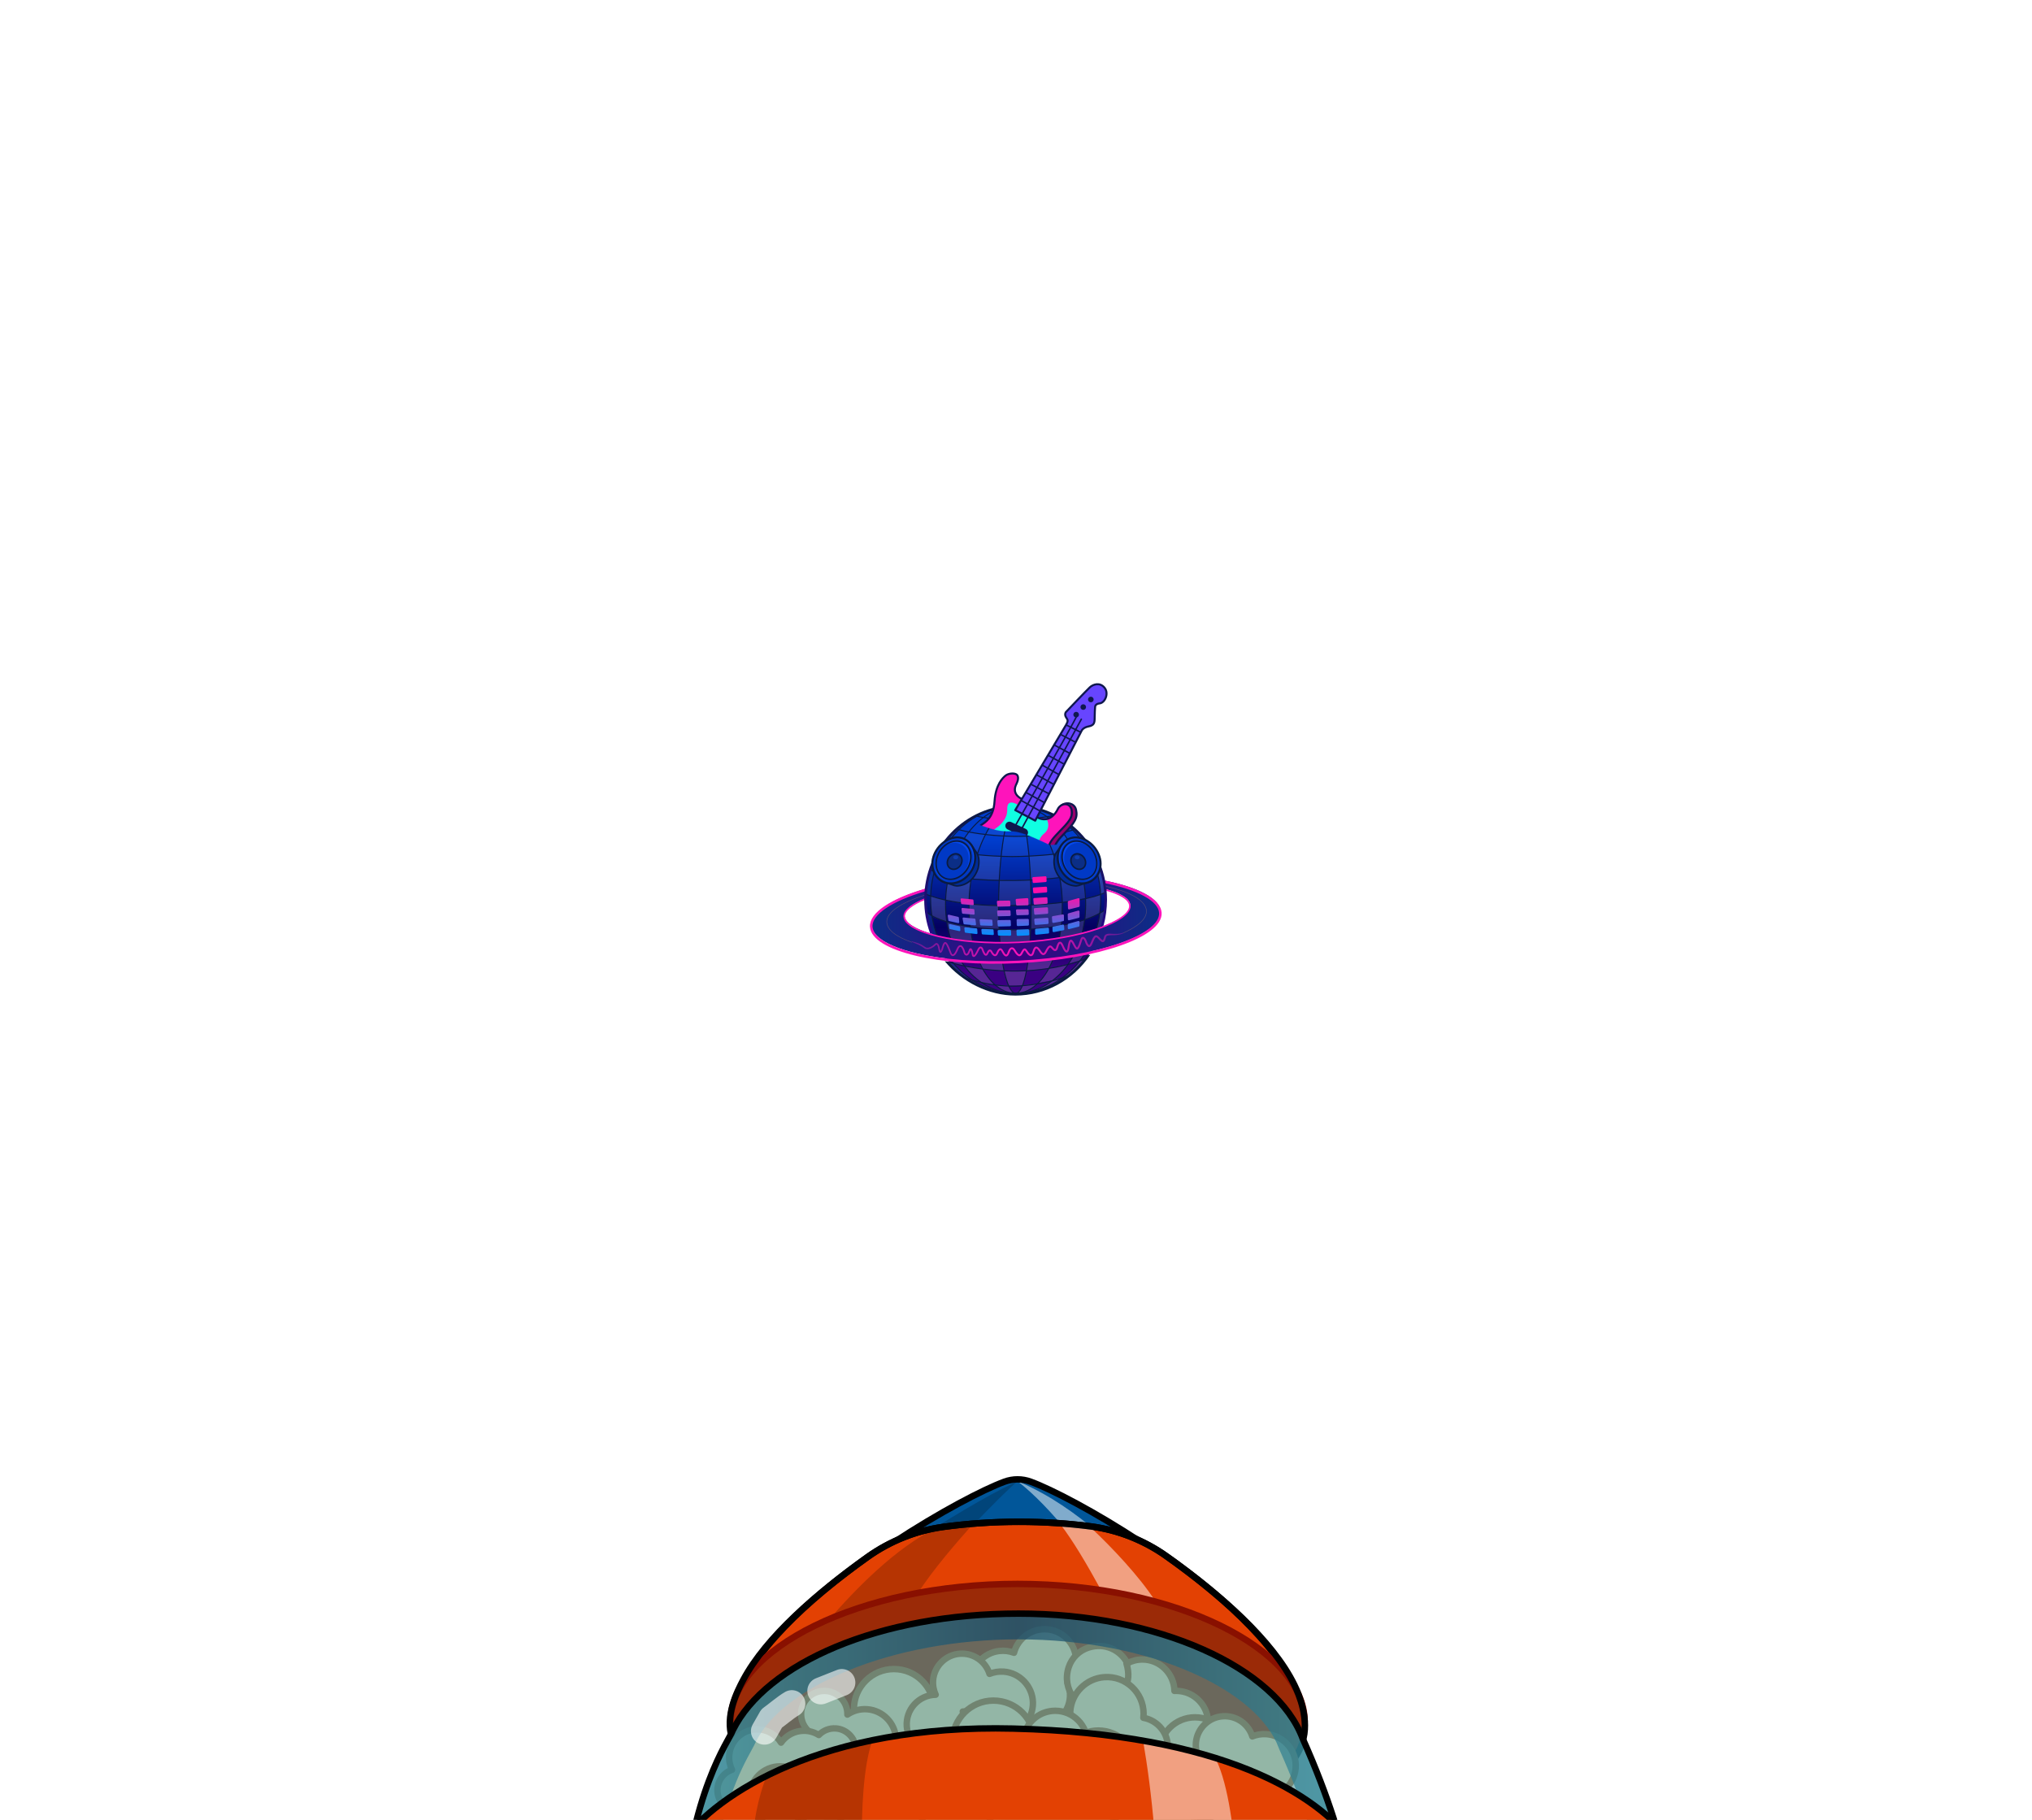 <svg id="ebgX0hFHl1S1" xmlns="http://www.w3.org/2000/svg" xmlns:xlink="http://www.w3.org/1999/xlink" viewBox="0 0 804 720" shape-rendering="geometricPrecision" text-rendering="geometricPrecision" project-id="babeb6491b4142f7ba616d22473627fd" export-id="d96daf8a61014c368abfee2f202ca99c" cached="false">
<style><![CDATA[
#ebgX0hFHl1S65_ts {animation: ebgX0hFHl1S65_ts__ts 1911.765ms linear 1 normal forwards}@keyframes ebgX0hFHl1S65_ts__ts { 0% {transform: translate(363.686px,354.239px) scale(1,1);animation-timing-function: cubic-bezier(0.272,0.299,0,0.991)} 6.154% {transform: translate(363.686px,354.239px) scale(1.4,1.4);animation-timing-function: cubic-bezier(0.272,0.299,0,0.991)} 15.385% {transform: translate(363.686px,354.239px) scale(1,1)} 21.538% {transform: translate(363.686px,354.239px) scale(1.4,1.4);animation-timing-function: cubic-bezier(0.272,0.299,0,0.991)} 30.769% {transform: translate(363.686px,354.239px) scale(1,1)} 36.923% {transform: translate(363.686px,354.239px) scale(1.4,1.4);animation-timing-function: cubic-bezier(0.272,0.299,0,0.991)} 46.154% {transform: translate(363.686px,354.239px) scale(1,1)} 52.308% {transform: translate(363.686px,354.239px) scale(1.4,1.4);animation-timing-function: cubic-bezier(0.272,0.299,0,0.991)} 61.538% {transform: translate(363.686px,354.239px) scale(1,1)} 67.692% {transform: translate(363.686px,354.239px) scale(1.4,1.4);animation-timing-function: cubic-bezier(0.272,0.299,0,0.991)} 76.923% {transform: translate(363.686px,354.239px) scale(1,1)} 83.077% {transform: translate(363.686px,354.239px) scale(1.4,1.4);animation-timing-function: cubic-bezier(0.272,0.299,0,0.991)} 92.308% {transform: translate(363.686px,354.239px) scale(1,1)} 98.462% {transform: translate(363.686px,354.239px) scale(1.4,1.4);animation-timing-function: cubic-bezier(0.272,0.299,0,0.991)} 100% {transform: translate(363.686px,354.239px) scale(1.333,1.333)}} #ebgX0hFHl1S77_ts {animation: ebgX0hFHl1S77_ts__ts 1911.765ms linear 1 normal forwards}@keyframes ebgX0hFHl1S77_ts__ts { 0% {transform: translate(216.191px,354.239px) scale(1,1);animation-timing-function: cubic-bezier(0.272,0.299,0,0.991)} 6.154% {transform: translate(216.191px,354.239px) scale(1.4,1.4);animation-timing-function: cubic-bezier(0.272,0.299,0,0.991)} 15.385% {transform: translate(216.191px,354.239px) scale(1,1)} 21.538% {transform: translate(216.191px,354.239px) scale(1.4,1.4);animation-timing-function: cubic-bezier(0.272,0.299,0,0.991)} 30.769% {transform: translate(216.191px,354.239px) scale(1,1)} 36.923% {transform: translate(216.191px,354.239px) scale(1.4,1.4);animation-timing-function: cubic-bezier(0.272,0.299,0,0.991)} 46.154% {transform: translate(216.191px,354.239px) scale(1,1)} 52.308% {transform: translate(216.191px,354.239px) scale(1.4,1.4);animation-timing-function: cubic-bezier(0.272,0.299,0,0.991)} 61.538% {transform: translate(216.191px,354.239px) scale(1,1)} 67.692% {transform: translate(216.191px,354.239px) scale(1.4,1.4);animation-timing-function: cubic-bezier(0.272,0.299,0,0.991)} 76.923% {transform: translate(216.191px,354.239px) scale(1,1)} 83.077% {transform: translate(216.191px,354.239px) scale(1.4,1.4);animation-timing-function: cubic-bezier(0.272,0.299,0,0.991)} 92.308% {transform: translate(216.191px,354.239px) scale(1,1)} 98.462% {transform: translate(216.191px,354.239px) scale(1.4,1.4);animation-timing-function: cubic-bezier(0.272,0.299,0,0.991)} 100% {transform: translate(216.191px,354.239px) scale(1.333,1.333)}} #ebgX0hFHl1S93_tr {animation: ebgX0hFHl1S93_tr__tr 1911.765ms linear 1 normal forwards}@keyframes ebgX0hFHl1S93_tr__tr { 0% {transform: translate(165.888px,435.083px) rotate(0deg)} 6.154% {transform: translate(165.888px,435.083px) rotate(3.804deg)} 15.385% {transform: translate(165.888px,435.083px) rotate(0deg)} 21.538% {transform: translate(165.888px,435.083px) rotate(3.804deg)} 30.769% {transform: translate(165.888px,435.083px) rotate(0deg)} 36.923% {transform: translate(165.888px,435.083px) rotate(3.804deg)} 46.154% {transform: translate(165.888px,435.083px) rotate(0deg)} 52.308% {transform: translate(165.888px,435.083px) rotate(3.804deg)} 61.538% {transform: translate(165.888px,435.083px) rotate(0deg)} 67.692% {transform: translate(165.888px,435.083px) rotate(3.804deg)} 76.923% {transform: translate(165.888px,435.083px) rotate(0deg)} 83.077% {transform: translate(165.888px,435.083px) rotate(3.804deg)} 92.308% {transform: translate(165.888px,435.083px) rotate(0deg)} 98.462% {transform: translate(165.888px,435.083px) rotate(3.804deg)} 100% {transform: translate(165.888px,435.083px) rotate(3.17deg)}} #ebgX0hFHl1S120_tr {animation: ebgX0hFHl1S120_tr__tr 1911.765ms linear 1 normal forwards}@keyframes ebgX0hFHl1S120_tr__tr { 0% {transform: translate(402px,360px) rotate(0deg)} 78.462% {transform: translate(402px,360px) rotate(0deg)} 84.615% {transform: translate(402px,360px) rotate(360deg)} 100% {transform: translate(402px,360px) rotate(360deg)}} #ebgX0hFHl1S120_ts {animation: ebgX0hFHl1S120_ts__ts 1911.765ms linear 1 normal forwards}@keyframes ebgX0hFHl1S120_ts__ts { 0% {transform: scale(0.1,0.1)} 78.462% {transform: scale(0.1,0.1)} 81.538% {transform: scale(0.1,0.1)} 84.615% {transform: scale(0.1,0.1)} 100% {transform: scale(0.1,0.1)}} #ebgX0hFHl1S120 {animation: ebgX0hFHl1S120_c_o 1911.765ms linear 1 normal forwards}@keyframes ebgX0hFHl1S120_c_o { 0% {opacity: 0} 76.923% {opacity: 0} 78.462% {opacity: 1} 83.077% {opacity: 1} 84.615% {opacity: 0} 100% {opacity: 0}} #ebgX0hFHl1S121_to {animation: ebgX0hFHl1S121_to__to 1911.765ms linear 1 normal forwards}@keyframes ebgX0hFHl1S121_to__to { 0% {transform: translate(401.91px,585.29px)} 15.385% {transform: translate(401.91px,578.145px);animation-timing-function: cubic-bezier(0.272,0.299,0,0.991)} 78.462% {transform: translate(401.91px,362px)} 100% {transform: translate(401.91px,362px)}} #ebgX0hFHl1S121_ts {animation: ebgX0hFHl1S121_ts__ts 1911.765ms linear 1 normal forwards}@keyframes ebgX0hFHl1S121_ts__ts { 0% {transform: scale(0.509,0.509)} 15.385% {transform: scale(1.1,1.1);animation-timing-function: cubic-bezier(0.272,0.299,0,0.991)} 78.462% {transform: scale(0.03,0.03)} 100% {transform: scale(0.03,0.03)}} #ebgX0hFHl1S121 {animation: ebgX0hFHl1S121_c_o 1911.765ms linear 1 normal forwards}@keyframes ebgX0hFHl1S121_c_o { 0% {opacity: 1} 73.846% {opacity: 1} 78.462% {opacity: 0} 100% {opacity: 0}} #ebgX0hFHl1S187_to {animation: ebgX0hFHl1S187_to__to 1911.765ms linear 1 normal forwards}@keyframes ebgX0hFHl1S187_to__to { 0% {transform: translate(408.098px,465.864px)} 3.077% {transform: translate(408.098px,486.742px)} 7.692% {transform: translate(408.098px,465.864px)} 10.769% {transform: translate(408.098px,486.742px)} 13.846% {transform: translate(408.098px,465.864px)} 16.923% {transform: translate(408.098px,486.742px)} 20% {transform: translate(408.098px,465.864px)} 23.077% {transform: translate(408.098px,486.742px)} 26.154% {transform: translate(408.098px,465.864px)} 29.231% {transform: translate(408.098px,486.742px)} 32.308% {transform: translate(408.098px,465.864px)} 35.385% {transform: translate(408.098px,486.742px)} 38.462% {transform: translate(408.098px,465.864px)} 41.538% {transform: translate(408.098px,486.742px)} 44.615% {transform: translate(408.098px,465.864px)} 47.692% {transform: translate(408.098px,486.742px)} 50.769% {transform: translate(408.098px,465.864px)} 53.846% {transform: translate(408.098px,486.742px)} 56.923% {transform: translate(408.098px,465.864px)} 60% {transform: translate(408.098px,486.742px)} 63.077% {transform: translate(408.098px,465.864px)} 66.154% {transform: translate(408.098px,486.742px)} 69.231% {transform: translate(408.098px,465.864px)} 72.308% {transform: translate(408.098px,486.742px)} 100% {transform: translate(408.098px,486.742px)}} #ebgX0hFHl1S187_ts {animation: ebgX0hFHl1S187_ts__ts 1911.765ms linear 1 normal forwards}@keyframes ebgX0hFHl1S187_ts__ts { 0% {transform: scale(0.7,0.7)} 3.077% {transform: scale(1,1)} 7.692% {transform: scale(0.7,0.7)} 10.769% {transform: scale(1,1)} 13.846% {transform: scale(0.7,0.7)} 16.923% {transform: scale(1,1)} 20% {transform: scale(0.7,0.7)} 23.077% {transform: scale(1,1)} 26.154% {transform: scale(0.7,0.7)} 29.231% {transform: scale(1,1)} 32.308% {transform: scale(0.7,0.7)} 35.385% {transform: scale(1,1)} 38.462% {transform: scale(0.7,0.7)} 41.538% {transform: scale(1,1)} 44.615% {transform: scale(0.7,0.7)} 47.692% {transform: scale(1,1)} 50.769% {transform: scale(0.7,0.7)} 53.846% {transform: scale(1,1)} 56.923% {transform: scale(0.7,0.7)} 60% {transform: scale(1,1)} 63.077% {transform: scale(0.7,0.7)} 66.154% {transform: scale(1,1)} 69.231% {transform: scale(0.7,0.7)} 72.308% {transform: scale(1,1)} 100% {transform: scale(1,1)}}
]]></style>
<defs><linearGradient id="ebgX0hFHl1S3-fill" x1="289.5" y1="250.069" x2="290.65" y2="606.974" spreadMethod="pad" gradientUnits="userSpaceOnUse" gradientTransform="translate(0 0)"><stop id="ebgX0hFHl1S3-fill-0" offset="17.308%" stop-color="#003dcd"/><stop id="ebgX0hFHl1S3-fill-1" offset="65.385%" stop-color="#040060"/><stop id="ebgX0hFHl1S3-fill-2" offset="89.423%" stop-color="#3a0082"/></linearGradient><linearGradient id="ebgX0hFHl1S53-fill" x1="3.943" y1="471.231" x2="576" y2="471.231" spreadMethod="pad" gradientUnits="userSpaceOnUse" gradientTransform="translate(0 0)"><stop id="ebgX0hFHl1S53-fill-0" offset="0%" stop-color="#0b2e86"/><stop id="ebgX0hFHl1S53-fill-1" offset="50%" stop-color="#3b0182"/><stop id="ebgX0hFHl1S53-fill-2" offset="100%" stop-color="#0b2e86"/></linearGradient><linearGradient id="ebgX0hFHl1S54-fill" x1="3.943" y1="471.231" x2="576" y2="471.231" spreadMethod="pad" gradientUnits="userSpaceOnUse" gradientTransform="translate(0 0)"><stop id="ebgX0hFHl1S54-fill-0" offset="0%" stop-color="#0b2e86"/><stop id="ebgX0hFHl1S54-fill-1" offset="50%" stop-color="#3b0182"/><stop id="ebgX0hFHl1S54-fill-2" offset="100%" stop-color="#0b2e86"/></linearGradient><linearGradient id="ebgX0hFHl1S55-fill" x1="3.943" y1="471.231" x2="576" y2="471.231" spreadMethod="pad" gradientUnits="userSpaceOnUse" gradientTransform="translate(0 0)"><stop id="ebgX0hFHl1S55-fill-0" offset="0%" stop-color="#0b2e86"/><stop id="ebgX0hFHl1S55-fill-1" offset="50%" stop-color="#3b0182"/><stop id="ebgX0hFHl1S55-fill-2" offset="100%" stop-color="#0b2e86"/></linearGradient><linearGradient id="ebgX0hFHl1S56-fill" x1="3.943" y1="471.231" x2="576" y2="471.231" spreadMethod="pad" gradientUnits="userSpaceOnUse" gradientTransform="translate(0 0)"><stop id="ebgX0hFHl1S56-fill-0" offset="0%" stop-color="#0b2e86"/><stop id="ebgX0hFHl1S56-fill-1" offset="50%" stop-color="#3b0182"/><stop id="ebgX0hFHl1S56-fill-2" offset="100%" stop-color="#0b2e86"/></linearGradient><linearGradient id="ebgX0hFHl1S57-fill" x1="3.943" y1="471.231" x2="576" y2="471.231" spreadMethod="pad" gradientUnits="userSpaceOnUse" gradientTransform="translate(0 0)"><stop id="ebgX0hFHl1S57-fill-0" offset="0%" stop-color="#0b2e86"/><stop id="ebgX0hFHl1S57-fill-1" offset="50%" stop-color="#3b0182"/><stop id="ebgX0hFHl1S57-fill-2" offset="100%" stop-color="#0b2e86"/></linearGradient><linearGradient id="ebgX0hFHl1S63-fill" x1="288.505" y1="239.843" x2="291.7" y2="622.204" spreadMethod="pad" gradientUnits="userSpaceOnUse" gradientTransform="translate(0 0)"><stop id="ebgX0hFHl1S63-fill-0" offset="0%" stop-color="#0a1b41"/><stop id="ebgX0hFHl1S63-fill-1" offset="100%" stop-color="#30a"/></linearGradient><linearGradient id="ebgX0hFHl1S64-fill" x1="83.432" y1="518.456" x2="502.276" y2="518.456" spreadMethod="pad" gradientUnits="userSpaceOnUse" gradientTransform="translate(0 0)"><stop id="ebgX0hFHl1S64-fill-0" offset="0%" stop-color="rgba(254,20,187,0.3)"/><stop id="ebgX0hFHl1S64-fill-1" offset="50%" stop-color="#fe14bb"/><stop id="ebgX0hFHl1S64-fill-2" offset="100%" stop-color="rgba(254,20,187,0.3)"/></linearGradient><filter id="ebgX0hFHl1S89-filter" x="-150%" y="-150%" width="400%" height="400%"><feGaussianBlur id="ebgX0hFHl1S89-filter-drop-shadow-0-blur" in="SourceAlpha" stdDeviation="7,7"/><feOffset id="ebgX0hFHl1S89-filter-drop-shadow-0-offset" dx="0" dy="4" result="tmp"/><feFlood id="ebgX0hFHl1S89-filter-drop-shadow-0-flood" flood-color="#000"/><feComposite id="ebgX0hFHl1S89-filter-drop-shadow-0-composite" operator="in" in2="tmp"/><feMerge id="ebgX0hFHl1S89-filter-drop-shadow-0-merge" result="result"><feMergeNode id="ebgX0hFHl1S89-filter-drop-shadow-0-merge-node-1"/><feMergeNode id="ebgX0hFHl1S89-filter-drop-shadow-0-merge-node-2" in="SourceGraphic"/></feMerge></filter><linearGradient id="ebgX0hFHl1S90-fill" x1="285.476" y1="378.49" x2="284.77" y2="496.696" spreadMethod="pad" gradientUnits="userSpaceOnUse" gradientTransform="translate(0 0)"><stop id="ebgX0hFHl1S90-fill-0" offset="32.049%" stop-color="#ff0fa8"/><stop id="ebgX0hFHl1S90-fill-1" offset="100%" stop-color="#0092ff"/></linearGradient><linearGradient id="ebgX0hFHl1S158-fill" x1="141.35" y1="238.62" x2="665.33" y2="238.62" spreadMethod="pad" gradientUnits="userSpaceOnUse" gradientTransform="translate(0 0)"><stop id="ebgX0hFHl1S158-fill-0" offset="0%" stop-color="#348e9d"/><stop id="ebgX0hFHl1S158-fill-1" offset="50%" stop-color="#154968"/><stop id="ebgX0hFHl1S158-fill-2" offset="100%" stop-color="#348e9d"/></linearGradient><linearGradient id="ebgX0hFHl1S188-fill" x1="423.097" y1="1231.18" x2="376.328" y2="473.873" spreadMethod="pad" gradientUnits="userSpaceOnUse" gradientTransform="translate(0 0)"><stop id="ebgX0hFHl1S188-fill-0" offset="41%" stop-color="#f87f00"/><stop id="ebgX0hFHl1S188-fill-1" offset="83%" stop-color="#da5100"/></linearGradient><linearGradient id="ebgX0hFHl1S189-fill" x1="390.254" y1="1033.36" x2="396.069" y2="519.072" spreadMethod="pad" gradientUnits="userSpaceOnUse" gradientTransform="translate(0 0)"><stop id="ebgX0hFHl1S189-fill-0" offset="0%" stop-color="#ff9628"/><stop id="ebgX0hFHl1S189-fill-1" offset="96%" stop-color="#f57a02"/></linearGradient></defs><g transform="matrix(.2 0 0 0.2 344.081 270.113)"><path d="M468.339,428.509c0,102.095-79.81,185.831-178.265,185.831-98.456,0-178.266-83.736-178.266-185.831s79.81-184.849,178.266-184.849c98.455,0,178.265,82.766,178.265,184.849Z" fill="url(#ebgX0hFHl1S3-fill)"/><g opacity="0.5"><path d="M127.865,372.973c0,0-8.124,29.581-7.142,48.067l-9.361-2.221c0,0,5.165-43.624,8.124-49.05l8.366,3.204h.013Z" fill="#103e9c"/><path d="M122.942,460.718c0,0,6.9,34.253,14.029,48.552l-12.562-6.166-13.047-49.05l11.568,6.652.012.012Z" fill="#103e9c"/><path d="M165.296,554.86c0,0,22.152,24.652,32.993,31.546l-7.627.243-34.472-32.045l9.106.243v.013Z" fill="#103e9c"/><path d="M176.379,289.671c0,0-16.49,18.486-28.07,37.215l-5.165-1.724c0,0,22.407-30.563,33.235-35.491Z" fill="#103e9c"/><path d="M265.907,303.804c0,0,28.809.983,44.317-.498l5.166,39.193c0,0-45.555,2.222-54.419.983l4.923-39.678h.013Z" fill="#fff" fill-opacity="0.1"/><path d="M212.407,340.278l47.098,3.115-2.946,46.662-55.477-2.298l11.325-47.479Z" fill="#fff" fill-opacity="0.2"/><path d="M327.709,268.555c0,0,29.295,39.193,35.697,69.744c0,0,25.851-1.966,40.135-5.911c0,0-14.526-40.662-52.939-67.778l-22.893,3.945Z" fill="#fff" fill-opacity="0.1"/><path d="M403.541,332.388c0,0,21.17-2.796,25.353-6.983c0,0,16.745,24.154,19.691,46.087c0,0-15.508,5.426-28.07,6.167c0,0-9.603-32.862-16.987-45.271h.013Z" fill="#fff" fill-opacity="0.2"/><path d="M456.964,368.531l-8.213,2.63c0,0,6.402,16.596,7.882,48.641l10.342-4.43c0,0-3.443-38.62-10.011-46.828v-.013Z" fill="#fff" fill-opacity="0.3"/><path d="M455.332,455.625c0,0-5.586,35.823-12.639,48.641l10.012-3.613c0,0,12.804-35.824,13.136-48.641l-.817-2.63-9.679,6.243h-.013Z" fill="#fff" fill-opacity="0.3"/><path d="M416.268,549.613c0,0-18.058,24.487-33.975,33.193l10.178-1.646c0,0,30.697-27.436,34.14-33.526L416.268,549.6v.013Z" fill="#fff" fill-opacity="0.3"/><path d="M147.237,327.371l26.259,6.332c0,0-13.454,25.227-16.413,47.403c0,0-25.851-5.426-29.052-7.635c0,0,10.585-34.751,19.206-46.088v-.012Z" fill="#fff" fill-opacity="0.1"/><path d="M229.637,299.859c0,0-15.1,29.58-17.077,39.104c0,0-32.177-1.315-39.063-5.26c0,0,8.863-24.652,22.981-38.453c0,0,22.318,3.613,33.159,4.596v.013Z" fill="#fff" fill-opacity="0.1"/><path d="M415.12,513.624l27.241-8.541c0,0-19.538,40.253-26.093,44.862l-22.981,6.741c0,0,13.289-19.878,21.833-43.049v-.013Z" fill="#fff" fill-opacity="0.3"/><path d="M150.681,430.398c0,0-1.314,19.469,1.811,41.823c0,0-23.071-4.532-29.716-11.17-.165-.166-3.277-32.045-2.461-39.105l30.366,8.465v-.013Z" fill="#fff" fill-opacity="0.3"/><path d="M163.485,517.237c0,0,17.727,37.138,23.313,42.717l-21.336-4.596c0,0-19.041-24.321-28.555-47.16c0,0,11.325,6.409,26.591,9.039h-.013Z" fill="#fff" fill-opacity="0.3"/><path d="M426.93,427.078c0,0,26.718-6.408,30.289-8.26c0,0-.497,30.194-1.722,36.73c0,0-11.197,9.115-29.294,12.575c0,0,2.959-29.082.74-41.032l-.013-.013Z" fill="#fff" fill-opacity="0.3"/><path d="M157.083,381.106c0,0,22.739,5.425,43.986,6.651c0,0-5.331,34.508-5.089,49.535c0,0-21.667-1.239-45.299-6.907c0,0-.498-27.117,6.402-49.292v.013Z" fill="#fff" fill-opacity="0.3"/><path d="M256.559,390.055c0,0,23.632,2.388,62.045.409l.982,48.066c0,0-14.526,2.707-65.004,1.724l1.964-50.199h.013Z" fill="#fff" fill-opacity="0.2"/><path d="M223.068,566.452l-36.27-6.485c0,0,20.265,26.695,35.288,33.602l24.372,4.43c0,0-21.426-26.376-23.39-31.547Z" fill="#fff" fill-opacity="0.3"/><path d="M265.754,570.307l44.318-.331c0,0-4.515,24.805-7.958,28.75l-27.331.741c0,0-7.958-19.878-9.029-29.16Z" fill="#fff" fill-opacity="0.3"/><path d="M354.708,565.214c0,0-15.431,25.635-21.833,28.84l29.549-5.669c0,0,23.058-20.541,30.863-31.712l-38.579,8.541Z" fill="#fff" fill-opacity="0.3"/><path d="M249.659,597.999l25.111,1.48c0,0,4.184,8.873,10.101,15.04c0,0-20.928,0-35.212-16.508v-.012Z" fill="#fff" fill-opacity="0.3"/><path d="M302.101,598.739c0,0-.982,6.907-7.627,14.299l10.343-.243c0,0,22.153-11.094,27.573-17.005l-30.289,2.962v-.013Z" fill="#fff" fill-opacity="0.3"/><path d="M380.891,584.198l-18.467,4.187c0,0-18.709,14.044-37.916,21.933-19.206,7.89,42.596-12.077,56.383-26.12Z" fill="#fff" fill-opacity="0.3"/><path d="M315.645,342.653c0,0,30.531-.741,48.258-3.205c0,0,7.384,21.691,12.065,45.347c0,0-25.851,4.686-57.365,5.669l-2.958-47.811Z" fill="#fff" fill-opacity="0.2"/><path d="M256.227,487.503c0,0,37.75,1.392,62.861.204l-2.793,41.198c0,0-31.845,3.613-56.14.332l-3.941-41.734h.013Z" fill="#fff" fill-opacity="0.3"/><path d="M195.993,437.305c0,0,34.638,3.038,58.602,2.962l1.645,47.236c0,0-49.241-1.647-56.791-4.928l-3.443-45.27h-.013Z" fill="#fff" fill-opacity="0.3"/><path d="M320.325,440.011c0,0,6.9.128,60.693-4.928l-1.683,45.513c0,0-42.507,6.486-60.234,7.111l1.237-47.696h-.013Z" fill="#fff" fill-opacity="0.3"/><path d="M376.95,385.549l43.82-6.167c0,0,7.384,31.304,5.905,46.586l-44.815,8.63c0,0-1.237-33.27-4.923-49.049h.013Z" fill="#fff" fill-opacity="0.2"/><path d="M207.637,525.777c0,0,10.177,36.641,17.077,41.237l41.04,3.281-6.402-40.088-51.702-4.43h-.013Z" fill="#fff" fill-opacity="0.3"/><path d="M198.939,483.06c0,0,4.107,31.215,8.698,42.232l-43.004-7.558c0,0-10.177-28.099-11.656-44.364l45.962,9.69Z" fill="#fff" fill-opacity="0.3"/><path d="M379.335,480.597l45.873-10.89c0,0-6.644,38.197-9.731,43.125l-44.317,9.984c0,0,8.213-30.104,8.162-42.232l.013.013Z" fill="#fff" fill-opacity="0.3"/><path d="M315.313,529.072l55.847-6.243c0,0-9.884,34.176-16.452,42.398l-44.649,4.762c0,0,4.272-23.172,5.254-40.917Z" fill="#fff" fill-opacity="0.3"/><path d="M272.309,270.278l-6.402,33.526c0,0-36.271-1.647-36.271-3.945l20.023-31.879l22.65,2.298Z" fill="#fff" fill-opacity="0.1"/></g><path d="M457.193,428.509c0,102.095-75.333,185.831-168.267,185.831-92.933,0-168.267-83.736-168.267-185.831s75.334-184.849,168.267-184.849c92.934,0,168.267,82.766,168.267,184.849Z" fill="none" stroke="#0a1b41" stroke-width="2" stroke-miterlimit="10"/><path d="M381.247,440.982c0,101.814-41.333,173.358-92.334,173.358-51,0-92.333-71.544-92.333-173.358s51.23-197.322,92.346-197.322c37.674,0,92.334,95.508,92.334,197.322h-.013Z" fill="none" stroke="#0a1b41" stroke-width="2" stroke-miterlimit="10"/><path d="M319.585,442.309c0,101.547-12.843,172.031-30.659,172.031s-33.847-70.484-33.847-172.031c0-101.546,16.031-198.649,33.847-198.649s30.659,97.103,30.659,198.649Z" fill="none" stroke="#0a1b41" stroke-width="2" stroke-miterlimit="10"/><path d="M427.427,438.365c0,102.095-61.943,175.975-138.501,175.975s-138.73-73.893-138.73-175.975c0-102.083,62.172-194.705,138.73-194.705s138.501,92.622,138.501,194.705Z" fill="none" stroke="#0a1b41" stroke-width="2" stroke-miterlimit="10"/><path d="M209.779,263.538c0,0,61.548,16.596,156.585-1.149" fill="none" stroke="#0a1b41" stroke-width="2" stroke-linecap="round" stroke-miterlimit="10"/><path d="M172.514,289.339c0,0,35.62,12.818,113.581,14.618c0,0,83.712.498,120.314-14.299" fill="none" stroke="#0a1b41" stroke-width="2" stroke-linecap="round" stroke-miterlimit="10"/><path d="M141.664,325.163c0,0,35.62,17.579,140.171,18.728c0,0,105.7.166,153.473-20.375" fill="none" stroke="#0a1b41" stroke-width="2" stroke-linecap="round" stroke-miterlimit="10"/><path d="M457.627,369.029c0,0-60.566,21.027-170.538,22.176-132.787,1.391-167.093-21.691-167.093-21.691" fill="none" stroke="#0a1b41" stroke-width="2" stroke-linecap="round" stroke-miterlimit="10"/><path d="M112.114,418.487c0,0,52.365,24.805,170.703,22.341c0,0,129.829-.651,183.673-25.967" fill="none" stroke="#0a1b41" stroke-width="2" stroke-linecap="round" stroke-miterlimit="10"/><path d="M114.741,454.961c0,0,29.868,32.861,177.603,33.844c0,0,121.998-1.723,172.883-39.193" fill="none" stroke="#0a1b41" stroke-width="2" stroke-linecap="round" stroke-miterlimit="10"/><path d="M125.237,501.623c0,0,29.55,27.27,162.822,28.917c0,0,89.949-.332,163.816-29.581" fill="none" stroke="#0a1b41" stroke-width="2" stroke-linecap="round" stroke-miterlimit="10"/><path d="M158.077,552.894c0,0,132.29,43.05,267.552-5.911" fill="none" stroke="#0a1b41" stroke-width="2" stroke-linecap="round" stroke-miterlimit="10"/><path d="M188.812,583.521c0,0,44.076,17.682,100.535,16.699c0,0,53.181-1.315,102.09-19.712" fill="none" stroke="#0a1b41" stroke-width="2" stroke-linecap="round" stroke-miterlimit="10"/><path d="M575.952,452.676c-1.646-25.674-44.713-48.105-110.699-61.242c1.008,5.579,1.773,11.235,2.296,16.98c29.409,7.89,47.289,18.677,48.092,31.278.919,14.312-20.328,29.874-55.897,42.96-5.484,17.695-13.455,34.253-23.479,49.215c85.256-18.767,141.625-48.858,139.687-79.191Z" fill="url(#ebgX0hFHl1S53-fill)"/><path d="M69.161,461.357c-.791-12.435,15.138-24.716,42.647-35.3c0-.102,0-.204,0-.306c0-6.32.306-12.575.905-18.742C45.083,426.606,2.295,453.94,3.992,480.431C5.943,510.93,66.342,535.48,154.174,545.796c-11.707-14.388-21.361-30.627-28.478-48.22-34.408-9.498-55.655-22.431-56.535-36.206v-.013Z" fill="url(#ebgX0hFHl1S54-fill)"/><path d="M467.549,408.414c-.511-5.745-1.288-11.401-2.296-16.98l2.296,16.98Z" fill="url(#ebgX0hFHl1S55-fill)"/><path d="M295.927,512.22c-67.541,3.281-128.54-3.167-170.231-14.657c7.117,17.606,16.771,33.845,28.478,48.22c41.895,4.915,90.013,6.588,141.014,4.111c51.587-2.502,99.731-8.937,141.077-18.039c10.024-14.963,17.995-31.521,23.479-49.216-40.122,14.771-98.469,26.402-163.829,29.568l.012.013Z" fill="url(#ebgX0hFHl1S56-fill)"/><path d="M295.927,512.22c-67.541,3.281-128.54-3.167-170.231-14.657c7.117,17.606,16.771,33.845,28.478,48.22c41.895,4.915,90.013,6.588,141.014,4.111c51.587-2.502,99.731-8.937,141.077-18.039c10.024-14.963,17.995-31.521,23.479-49.216-40.122,14.771-98.469,26.402-163.829,29.568l.012.013Z" fill="url(#ebgX0hFHl1S57-fill)"/><path d="M83.789,513.496c-30.748-10.57-49.164-24.32-49.802-39.959-.803-19.852,28.848-38.479,74.925-53.493" fill="none" stroke="#fba052" stroke-opacity="0.3" stroke-miterlimit="10"/><path d="M465.853,402.273c49.649,11.235,80.958,28.623,81.787,49.152.625,15.524-16.363,30.614-45.759,43.572" fill="none" stroke="#fba052" stroke-opacity="0.3" stroke-miterlimit="10"/><path d="M110.214,409.92C43.578,429.466,1.556,456.57,3.24,482.831C6.122,527.884,136.499,559.967,294.436,552.307s283.646-52.19,280.764-97.231c-1.633-25.585-44.407-47.952-109.997-61.101" fill="none" stroke="#fe14bb" stroke-width="5" stroke-miterlimit="10"/><path d="M467.562,409.92c28.95,7.877,46.524,18.576,47.315,31.074c1.951,30.449-96.428,66.553-219.714,72.541-123.299,5.987-224.828-20.414-226.767-50.863-.765-12.013,15.801-24.55,41.614-34.891" fill="none" stroke="#fe14bb" stroke-width="3" stroke-miterlimit="10"/><path d="M288.466,618.872c-52.454,0-105.431-26.478-139.903-68.034c0,0,2.55.638,8.646,1.021c33.375,38.505,81.609,61.906,131.244,61.906c55.248,0,107.472-27.602,140.682-73.779c3.329-.663,7.384-1.583,7.384-1.583-33.949,50.39-89.298,80.469-148.066,80.469h.013Z" fill="#0a1b41"/><path d="M119.511,495.316c-7.652-21.141-11.529-43.368-11.529-66.105c0-103.347,81.111-187.415,180.816-187.415c99.706,0,180.817,84.068,180.817,187.402c0,17.388-2.283,34.649-6.798,51.258-.944.37-5.114,2.004-5.956,2.234c5.076-17.273,7.652-35.312,7.652-53.492c0-100.525-78.828-182.295-175.715-182.295s-175.715,81.783-175.715,182.308c0,23.107,4.464,46.483,12.575,67.854c0,0-6.134-1.787-6.147-1.749Z" fill="url(#ebgX0hFHl1S63-fill)"/><path d="M83.853,511.568c4.566,1.239,9.055,2.477,13.506,4.162c4.502,1.673,8.672,4.252,12.498,7.022c1.671,1.481,4.425,1.685,6.989,1.136c3.877-.83,7.524-3.102,10.509-5.77c5.509-6.345,9.118-2.26,10.865,4.085.97,2.821.855,6.332,2.156,8.911.089.166.178.077-.217-.025-.191-.039-.37.012-.408.038-.051.013-.026.013.025-.038.102-.09.268-.294.421-.537c2.984-4.966,2.972-11.183,6.568-16.098c6.236-6.92,11.861,12.422,13.735,16.366.995,2.184,2.526,8.758,5.599,5.886c2.895-2.694,4.566-6.69,6.134-10.367.574-1.519,1.263-2.91,2.27-4.187c2.704-3.741,6.913-4.009,9.706-.255c2.78,3.715,4.068,8.157,5.318,12.46l-.102-.281c.459.894,1.237,2.017,2.13,2.285.165.026.28.013.497-.076c2.691-1.813,3.214-5.835,4.668-8.656.867-1.966,3.15-3.434,5.076-1.532c2.614,3.332,2.971,7.507,3.787,11.464.064.396.179.817.306,1.149.115.319.319.536.255.46-.038,0-.153-.077-.204-.051-.051,0-.025,0,.077-.038c1.785-1.162,2.92-3.358,4.157-5.375c2.5-3.664,4.375-12.243,9.986-11.809c3.01.651,4.247,3.536,5.153,6c.752,2.323,1.709,4.749,2.997,6.805.548.842,1.173,1.621,1.721,1.812c1.518-1.225,1.99-4.034,3.329-5.732c2.831-4.481,7.282-3.83,9.425.97c1.135,1.992,4.655,7.954,6.81,4.584c1.645-2.605,2.5-5.899,4.527-8.401c2.041-2.911,5.497-3.689,7.997-.842c2.767,3.038,3.826,7.583,6.937,10.226c2.36,2.247,4.145-4.826,4.923-6.46c1.212-2.783,2.666-5.949,5.79-7.175c6.313-1.749,8.877,5.975,11.874,9.754c4.042,5.196,5.458,5.17,8.238-.626c2.755-5.413,6.619-11.094,11.504-3.715c1.568,2.311,3.545,5.362,5.586,7.047c1.186.856,2.002,1.596,3.111.511c2.385-2.898,2.462-7.826,4.681-11.26c4.03-6.741,9.45-2.311,12.587,2.591c1.773,2.426,3.138,5.145,5.459,6.728.637.358.905.345,1.352.192c1.249-.639,2.359-2.502,3.06-3.92c1.518-2.923,3.049-5.885,5.217-8.477.803-.881,1.683-1.876,3.29-2.476c5.178-1.634,7.193,5.489,11.006,7.034.23.051.293.038.408,0c.791-.46,1.275-1.545,1.696-2.604.944-2.771,1.799-6.447,3.546-9.205c1.16-2.132,3.941-3.894,6.351-2.4c3.635,2.362,4.591,6.664,6.428,10.251c1.262,2.349,2.499,5.375,4.552,6.805.205.089.052,0-.051.064c1.059-1.302,1.531-3.817,1.824-5.681.778-4.392,1.199-8.503,2.882-12.831c1.059-2.885,3.992-4.379,6.505-2.094c3.673,3.575,5.037,8.541,7.766,12.563.511.804,1.123,1.596,1.582,1.94.242.179.268.115.115.128.931-.843,2.257-3.524,2.818-5.119c1.594-3.907,2.615-8.056,4.107-12.065c2.257-5.655,7.052-5.209,10.126-.23.676,1.022,1.224,2.005,1.747,3.141.893,2.834,1.977,5.911,3.775,8.234.523.69,1.186,1.111,1.352,1.073c1.109-.307,1.887-2.005,2.461-3.141c2.296-4.749,4.056-11.107,7.984-14.911c6.836-5.222,11.439,6.498,16.63,8.426-.025,0,0,.025.191-.166.702-.958,1.212-2.336,1.569-3.639l.408-1.493.191-.766.102-.383c1.314-6.001,7.767-6.779,12.754-6.448c4.387.179,8.608.549,12.842.332c4.222-.191,8.418-.944,12.371-2.489l.51,1.187c-3.992,1.864-8.34,2.949-12.702,3.434-6.249.92-12.996-.255-18.939,1.315-3.112.869-3.048,3.856-3.839,6.409-.816,2.541-1.747,6.001-4.986,6.524-5.42.906-11.567-11.95-14.628-9.294-2.053,1.953-3.099,4.966-4.387,7.622-1.237,2.515-2.691,7.034-4.515,9.153-6.364,7.009-11.312-4.57-12.728-9.766l.09.255c-.919-1.813-2.054-3.996-3.61-4.698-.382.153-.905.945-1.262,1.826-2.334,5.719-6.708,28.495-15.279,15.69-2.563-3.805-4.298-9.128-7.307-11.975.102,0,.255-.039.28-.064.039-.026-.012,0-.089.102-.153.179-.357.536-.523.919-1.428,3.575-1.913,8.005-2.627,11.912-.485,3.485-2.079,10.647-7.18,8.387-1.492-.817-2.207-1.8-2.946-2.745-3.278-4.238-4.324-9.587-7.448-13.762-.306-.319-.689-.677-.944-.702-.064-.064-.714.485-1.135,1.2-2.959,4.098-2.525,14.682-9.807,13.43-2.717-.919-4.043-2.744-5.739-4.596-.944-1.034-1.62-2.093-2.64-2.527-.74-.128-1.326.587-2.092,1.391-1.913,2.285-3.303,5.03-4.718,7.724-1.582,3.511-5.331,7.954-9.642,5.26-3.048-1.928-4.719-5.158-6.632-7.813-1.39-1.839-2.64-3.856-4.463-4.418-.778,0-1.25.664-1.85,1.609-2.716,4.366-2.448,14.043-9.692,13.545-3.915-.855-6.071-4.225-8.162-7.009-.816-1.097-2.436-3.855-3.405-4.506-.102-.077-.128-.064-.102-.064.025,0,.127,0,.14,0c.051-.038-.217.115-.472.383-1.951,2.158-3.163,5.285-4.731,7.8-6.16,9.129-13.162-1.57-16.427-7.251-6.389-9.805-7.792,6.422-11.669,9.664-5.611,5.184-10.241-3.868-12.422-8.094-.663-1.098-1.313-2.259-2.295-2.859-.204-.09-.23-.077-.345-.064-3.724,2.323-3.787,8.324-7.384,11.068-4.808,3.486-9.45-2.834-11.376-6.536-.229-.511-.65-1.251-1.02-1.634-.357-.332-.536-.575-.893-.473-2.27,1.366-2.805,5.12-4.629,7.162-2.678,3.167-6.173.932-7.754-1.889-1.518-2.438-2.513-4.979-3.392-7.686-.345-1.072-1.097-2.642-1.85-3.281-.446-.331-.459-.395-.943-.191-1.212.779-2.347,2.758-3.036,4.226-2.015,4.008-3.724,7.877-6.95,11.285-.753.741-1.901,1.571-3.201,1.609-2.424.013-3.571-2.566-3.801-4.468-.497-2.911-1.058-6.039-2.257-8.694-.179-.383-.421-.754-.523-.843-.051-.064-.026.026.255.077.293.051.561-.09.548-.103-1.505,2.324-2.015,5.656-3.775,8.056-2.946,4.775-7.664,3.894-10.036-1.059-1.238-3.984-2.309-8.235-4.783-11.541-1.696-2.132-2.818-1.801-4.438.204-.753,1.059-1.377,2.042-1.811,3.37-1.11,2.745-2.372,5.426-4.017,7.992-1.735,2.758-5.178,6.69-8.889,4.622-2.972-1.788-3.788-5.337-4.974-8.197-1.543-3.97-3.086-7.966-4.999-11.745-.88-1.404-1.658-3.357-2.908-4.034c0,0,.102-.026.038,0-.051.025-.204.14-.357.319-2.206,3.268-2.933,7.622-4.387,11.528-.867,2.017-1.556,4.737-3.775,5.962-.37.179-.918.294-1.454.205-.931-.166-1.416-.715-1.875-1.328-1.135-1.775-1.403-3.996-1.683-5.822-.638-2.962-1.123-6.664-3.265-8.86-.319-.217-.357-.204-.612-.153-.268.077-.689.37-1.123.817-1.594,1.609-3.315,3.064-5.203,4.328-5.037,3.332-12.511,6.166-17.944,1.941-1.122-.996-3.953-2.72-5.586-3.805-3.902-2.451-8.124-4.226-12.421-5.898-2.155-.907-4.349-1.749-6.492-2.707l.421-1.212v.063Z" fill="url(#ebgX0hFHl1S64-fill)"/><g id="ebgX0hFHl1S65_ts" transform="translate(363.686,354.239) scale(1,1)"><g transform="translate(-363.686,-354.239)"><path d="M380.767,320.608c.47-.02.922.181,1.221.544l4.09,4.964c.27-.032.542-.06.817-.085c9.49-.853,19.053,2.939,26.765,9.517c7.689,6.559,13.633,15.965,15.926,26.591.012.039.023.078.031.118c1.387,6.505,1.773,12.604,1.059,17.994l8.482,10.295c.315.383.421.898.282,1.374s-.505.853-.977,1.007l-20.805,6.764c-2.625,1.211-5.634,1.998-9.024,2.303l-.181.005c-17.165-.535-34.698-11.566-42.169-35.28-.014-.046-.026-.092-.036-.139-2.24-10.506-1.957-20.147,1.355-27.448.934-2.06,2.104-3.92,3.511-5.551l8.481-12.325.108-.138c.268-.307.652-.492,1.064-.51Z" fill="#002c99" stroke="#0a1b41" stroke-width="3" stroke-linejoin="round"/><path d="M454.644,344.631c7.459,24.523-6.327,47.935-27.927,51.744C408.5,399.588,382.96,383.523,375.5,359c-7.459-24.523,4.211-48.669,25.811-52.478c21.599-3.809,45.873,13.586,53.329,38.109h.004Z" fill="#0039c6"/><path d="M378.151,361.906c-7.013-24.314,5.535-49.227,25.84-53.004c8.725-1.623,18.808,1.309,27.009,6.346-8.934-6.452-19.364-9.559-29.2-7.728-20.305,3.772-32.853,28.69-25.84,53.004c3.873,13.425,12.44,24.175,22.75,30.476-8.922-6.456-17.084-17.03-20.559-29.094Z" fill="#0649ed"/><path d="M447.428,340.53c9.339,19.776,3.48,41.342-13.085,48.17-16.564,6.828-37.56-3.669-46.899-23.446-9.339-19.776-3.48-41.342,13.085-48.17c16.565-6.827,37.561,3.669,46.899,23.446Z" fill="#0649ed"/><path d="M444.796,338.712c9.339,19.776,3.479,41.342-13.085,48.17-16.565,6.828-37.561-3.669-46.9-23.445-9.339-19.777-3.479-41.342,13.085-48.17c16.565-6.828,37.561,3.669,46.9,23.445Z" fill="#0039c6"/><path d="M390.096,368.019c-10.168-19.361-5.227-41.157,11.034-48.684c11.033-5.109,24.442-2.328,35.102,6.034-11.156-11.25-26.81-15.663-39.378-9.843-16.261,7.527-21.201,29.323-11.033,48.684c3.266,6.223,7.697,11.435,12.748,15.396-3.274-3.303-6.163-7.19-8.469-11.583l-.004-.004Z" fill="#0649ed"/><path d="M421.791,366.882c6.165-4.401,6.986-13.848,1.834-21.099-5.152-7.252-14.327-9.562-20.492-5.16-6.165,4.401-6.986,13.848-1.833,21.1c5.152,7.251,14.326,9.561,20.491,5.159Z" fill="#0b2e86"/><path d="M410.468,349.254c2.72.106,4.996-1.517,5.082-3.625s-2.05-3.903-4.771-4.009c-2.72-.106-4.995,1.517-5.081,3.625-.086,2.109,2.05,3.903,4.77,4.009Z" fill="#0e3eb4"/><path d="M454.931,344.66c7.459,24.523-6.327,47.935-27.927,51.744-21.599,3.809-45.434-11.871-52.894-36.394s5.888-49.65,27.487-53.459c21.6-3.809,45.874,13.586,53.33,38.109h.004Z" fill="none" stroke="#0a1b41" stroke-width="4" stroke-miterlimit="10"/><path d="M445.112,338.724c9.339,19.777,3.48,41.342-13.085,48.17s-37.561-3.669-46.899-23.445c-9.339-19.777-3.48-41.342,13.085-48.17c16.564-6.828,37.56,3.669,46.899,23.445Z" fill="none" stroke="#0a1b41" stroke-width="3" stroke-miterlimit="10"/><path d="M422.109,366.882c6.165-4.402,6.986-13.849,1.834-21.1-5.152-7.252-14.327-9.562-20.492-5.16s-6.986,13.848-1.834,21.1c5.153,7.251,14.327,9.561,20.492,5.16Z" fill="none" stroke="#0a1b41" stroke-width="3" stroke-miterlimit="10"/></g></g><g id="ebgX0hFHl1S77_ts" transform="translate(216.191,354.239) scale(1,1)"><g transform="translate(-216.191,-354.239)"><path d="M200.233,320.608c-.47-.02-.922.181-1.221.544l-4.09,4.964c-.27-.032-.542-.06-.817-.085-9.49-.853-19.053,2.939-26.765,9.517-7.689,6.559-13.633,15.965-15.926,26.591-.012.039-.023.078-.031.118-1.387,6.505-1.773,12.604-1.059,17.994l-8.482,10.295c-.315.383-.421.898-.282,1.374s.505.853.977,1.007l20.805,6.764c2.625,1.211,5.634,1.998,9.024,2.303l.181.005c17.165-.535,34.698-11.566,42.169-35.28.014-.046.026-.092.036-.139c2.24-10.506,1.957-20.147-1.355-27.448-.934-2.06-2.104-3.92-3.511-5.551l-8.481-12.325-.108-.138c-.268-.307-.652-.492-1.064-.51Z" fill="#002c99" stroke="#0a1b41" stroke-width="3" stroke-linejoin="round"/><path d="M126.356,344.631c-7.459,24.523,6.327,47.935,27.927,51.744C172.5,399.588,198.04,383.523,205.5,359c7.459-24.523-4.211-48.669-25.811-52.478-21.599-3.809-45.873,13.586-53.329,38.109h-.004Z" fill="#0039c6"/><path d="M202.849,361.906c7.013-24.314-5.535-49.227-25.84-53.004-8.725-1.623-18.808,1.309-27.009,6.346c8.934-6.452,19.364-9.559,29.2-7.728c20.305,3.772,32.853,28.69,25.84,53.004-3.873,13.425-12.44,24.175-22.75,30.476c8.922-6.456,17.084-17.03,20.559-29.094Z" fill="#0649ed"/><path d="M133.572,340.53c-9.339,19.776-3.48,41.342,13.085,48.17c16.564,6.828,37.56-3.669,46.899-23.446c9.339-19.776,3.48-41.342-13.085-48.17-16.565-6.827-37.561,3.669-46.899,23.446Z" fill="#0649ed"/><path d="M136.204,338.712c-9.339,19.776-3.479,41.342,13.085,48.17c16.565,6.828,37.561-3.669,46.9-23.445c9.339-19.777,3.479-41.342-13.085-48.17-16.565-6.828-37.561,3.669-46.9,23.445Z" fill="#0039c6"/><path d="M190.904,368.019c10.168-19.361,5.227-41.157-11.034-48.684-11.033-5.109-24.442-2.328-35.102,6.034c11.156-11.25,26.81-15.663,39.378-9.843c16.261,7.527,21.201,29.323,11.033,48.684-3.266,6.223-7.697,11.435-12.748,15.396c3.274-3.303,6.163-7.19,8.469-11.583l.004-.004Z" fill="#0649ed"/><path d="M159.209,366.882c-6.165-4.401-6.986-13.848-1.834-21.099c5.152-7.252,14.327-9.562,20.492-5.16c6.165,4.401,6.986,13.848,1.833,21.1-5.152,7.251-14.326,9.561-20.491,5.159Z" fill="#0b2e86"/><path d="M170.532,349.254c-2.72.106-4.996-1.517-5.082-3.625s2.05-3.903,4.771-4.009c2.72-.106,4.995,1.517,5.081,3.625.086,2.109-2.05,3.903-4.77,4.009Z" fill="#0e3eb4"/><path d="M126.069,344.66c-7.459,24.523,6.327,47.935,27.927,51.744c21.599,3.809,45.434-11.871,52.894-36.394s-5.888-49.65-27.487-53.459c-21.6-3.809-45.874,13.586-53.33,38.109h-.004Z" fill="none" stroke="#0a1b41" stroke-width="4" stroke-miterlimit="10"/><path d="M135.888,338.724c-9.339,19.777-3.48,41.342,13.085,48.17s37.561-3.669,46.899-23.445c9.339-19.777,3.48-41.342-13.085-48.17-16.564-6.828-37.56,3.669-46.899,23.445Z" fill="none" stroke="#0a1b41" stroke-width="3" stroke-miterlimit="10"/><path d="M158.891,366.882c-6.165-4.402-6.986-13.849-1.834-21.1c5.152-7.252,14.327-9.562,20.492-5.16s6.986,13.848,1.834,21.1c-5.153,7.251-14.327,9.561-20.492,5.16Z" fill="none" stroke="#0a1b41" stroke-width="3" stroke-miterlimit="10"/></g></g><g filter="url(#ebgX0hFHl1S89-filter)"><path d="M313.235,483.624c1.164-.088,2.175.82,2.219,1.989l.329,7.977c.043,1.154-.834,2.109-1.969,2.167l-20.726.986c-1.134.057-2.085-.808-2.172-1.931l-.421-8.108c-.073-1.154.788-2.138,1.922-2.225l20.817-.87.001.015Zm-35.609,1.294c1.121-.013,2.058.867,2.101,1.992l.299,7.37c.059,1.198-.906,2.185-2.087,2.17l-22.216-.221c-1.077-.018-1.969-.856-2.04-1.935l-.493-6.833c-.089-1.197.847-2.198,2.041-2.228l22.41-.301-.015-.014Zm-34.179-1.157l-.014.016c.93.022,1.686.758,1.754,1.689l.529,7.72c.086,1.094-.821,2.006-1.915,1.944l-20.308-1.217c-.886-.052-1.597-.746-1.693-1.632l-.723-7.197c-.1-1.094.776-2.034,1.869-2.002l20.501.679Zm109.081-3.204c1.178-.103,2.203.805,2.248,1.989l.301,7.43c.042,1.095-.776,2.049-1.866,2.15L329.7,494.454c-1.207.119-2.264-.833-2.279-2.047l-.086-7.657c-.012-1.081.808-1.99,1.883-2.091l23.295-2.086.015-.016Zm-163.15-.794l21.85,2.113.029-.001c.888.097,1.57.805,1.636,1.692l.529,7.691c.072,1.139-.908,2.066-2.033,1.931l-21.672-2.65c-.843-.097-1.509-.777-1.589-1.619l-.722-7.152c-.117-1.153.833-2.11,1.972-2.005Zm192.861-5.31c1.204-.251,2.332.61,2.421,1.837l.504,7.232c.069,1.02-.631,1.941-1.63,2.129l-19.183,3.733c-1.204.237-2.347-.669-2.393-1.912l-.262-7.015c-.039-.992.634-1.852,1.602-2.054l18.941-3.95Zm-225.435.974c-.149-1.256.976-2.276,2.208-1.995l18.656,4.279.001-.014c.786.173,1.363.855,1.413,1.654l.415,6.063c.074,1.213-1.024,2.173-2.211,1.907l-18.297-4.081c-.757-.159-1.318-.783-1.411-1.551l-.774-6.262Zm255.884-8.08c1.304-.358,2.583.632,2.557,1.981l-.115,7.306c-.007.919-.637,1.704-1.517,1.933l-19.096,4.828c-1.261.327-2.481-.636-2.498-1.939l-.048-6.724c-.008-.918.593-1.718,1.472-1.962l19.259-5.409-.014-.014Zm-135.575-2.075c1.121-.013,2.043.868,2.1,1.992l.38,8.242c.058,1.169-.847,2.154-2.012,2.183l-22.006.543c-1.091.027-2.012-.795-2.113-1.888l-.755-8.485c-.103-1.197.831-2.227,2.04-2.257l22.38-.316-.014-.014Zm35.811-2.084c1.121-.013,2.043.868,2.1,1.992l.122,9.152c.058,1.154-.848,2.14-2.013,2.169l-19.917.876-.014-.014c-1.091.027-2.012-.795-2.113-1.888l-.27-9.756c-.103-1.198.831-2.229,2.04-2.259l20.065-.272Zm-71.821,1.491c.931.051,1.672.774,1.739,1.691l.639,8.591-.015-.015c.086,1.079-.793,1.99-1.871,1.958l-21.224-.706c-.886-.023-1.626-.701-1.737-1.601l-1.043-8.818c-.131-1.108.761-2.078,1.883-2.032l21.629.932Zm-55.197-4.252l21.82,2.113c.873.082,1.57.792,1.636,1.679l1.153,9.689c.071,1.11-.865,2.036-1.974,1.945l.03-.001-21.212-1.95c-.858-.083-1.552-.747-1.647-1.604l-1.778-9.837c-.146-1.151.818-2.138,1.972-2.034Zm165.523.462c1.149-.087,2.146.806,2.204,1.975l.38,8.242c.042,1.125-.79,2.079-1.91,2.165v-.014l-23.449,1.853c-1.134.087-2.129-.747-2.231-1.885l-.755-8.486c-.102-1.152.758-2.181,1.922-2.254l23.839-1.596ZM154.562,456.92c-.149-1.256.976-2.291,2.208-2.011l18.391,4.272c.757.189,1.334.842,1.397,1.625l.776,8.707c.118,1.226-.994,2.202-2.196,1.935l-17.972-4.059c-.756-.16-1.318-.783-1.41-1.551l-1.194-8.918Zm227.493-2.55c1.219-.208,2.334.728,2.35,1.972l.096,9.271c.01.992-.678,1.839-1.648,2.011l-19.188,3.481.015-.001c-1.175.222-2.289-.654-2.363-1.852l-.629-9.348c-.069-1.035.646-1.956,1.659-2.129l19.708-3.405Zm30.628-7.601c1.275-.357,2.537.59,2.556,1.923l.093,10.397c.023.933-.606,1.748-1.515,1.978l-19.111,4.842c-1.261.328-2.48-.606-2.512-1.893l-.3-9.815c-.023-.933.577-1.763,1.471-2.007l19.303-5.409.015-.016Zm-136.028-.67c1.121-.013,2.043.853,2.1,1.977l.341,7.266c.058,1.169-.847,2.154-2.012,2.182l-22.006.544-.015.015c-1.091.027-2.011-.795-2.111-1.888l-.717-7.509c-.104-1.212.83-2.242,2.04-2.272l22.38-.315Zm35.801-2.084c1.119-.011,2.037.854,2.095,1.977l.342,7.281c.058,1.168-.848,2.154-2.013,2.183l-20.531.506c-1.091.027-2.011-.795-2.112-1.888l-.717-7.508c-.103-1.212.831-2.243,2.04-2.273l20.896-.278Zm-128.714-2.526l21.82,2.113c.873.082,1.569.791,1.636,1.678l.57,7.6c.087,1.124-.864,2.051-1.973,1.96l.015-.029-21.416-1.872c-.858-.068-1.538-.733-1.648-1.589l-.976-7.828c-.146-1.151.819-2.138,1.972-2.033Zm166.898-1.276c1.149-.073,2.145.821,2.204,1.99l.392,8.746c.042,1.124-.79,2.078-1.91,2.165l-23.44,1.852c-1.132.084-2.123-.764-2.225-1.9l-.782-9.003c-.102-1.153.757-2.181,1.922-2.254l23.839-1.596Zm-22.763,14.754l.009-.001c.002,0,.004.001.006,0l-.015.001Zm84.982-32.734c1.276-.358,2.539.59,2.557,1.922l.167,13.358c.023.933-.607,1.749-1.516,1.978l-19.11,4.842c-1.262.328-2.48-.605-2.512-1.894l-.374-12.774c-.023-.933.577-1.763,1.471-2.007l19.304-5.41.013-.015Zm-136.675,4.752c1.121-.013,2.042.853,2.1,1.978l.341,7.265c.058,1.168-.847,2.154-2.012,2.183l-22.006.543-.014.015c-1.092.027-2.012-.794-2.113-1.888l-.716-7.508c-.104-1.212.83-2.243,2.04-2.273l22.38-.315Zm35.593-4.908c1.164-.088,2.176.82,2.219,1.989l.426,10.108c.058,1.154-.848,2.14-2.013,2.168l-20.531.507c-1.091.026-2.012-.81-2.112-1.904l-.786-9.121c-.087-1.153.773-2.166,1.922-2.254l20.89-1.509-.015.016Zm-129.799.522l21.821,2.114c.872.082,1.568.791,1.634,1.678l.571,7.6c.087,1.124-.864,2.051-1.973,1.96l-21.415-1.871.013-.03c-.857-.068-1.538-.733-1.647-1.589l-.975-7.827c-.147-1.152.817-2.139,1.971-2.035Zm167.595-2.314c1.149-.073,2.146.806,2.204,1.975l.369,8.837c.057,1.11-.79,2.08-1.909,2.166l-23.464,1.854.029-.001c-1.133.102-2.128-.733-2.23-1.871l-.745-9.095c-.117-1.168.758-2.197,1.922-2.27l23.824-1.595Zm-.809-20.854c1.149-.073,2.146.806,2.204,1.975l.341,7.266c.057,1.109-.79,2.078-1.909,2.165l-23.465,1.853.03-.001c-1.134.102-2.129-.732-2.23-1.87l-.717-7.523c-.117-1.167.758-2.196,1.922-2.269l23.824-1.596Zm-1.112-20.565c1.15-.073,2.146.807,2.204,1.975l.342,7.266c.057,1.11-.79,2.078-1.91,2.166l-23.464,1.853.029-.001c-1.134.102-2.128-.733-2.23-1.871l-.717-7.522c-.117-1.167.758-2.196,1.922-2.27l23.824-1.596Z" fill="url(#ebgX0hFHl1S90-fill)"/></g><g mask="url(#ebgX0hFHl1S118)"><g><g id="ebgX0hFHl1S93_tr" transform="translate(165.888,435.083) rotate(0)"><g transform="translate(-165.888,-435.083)"><path d="M345.021,268.176c22.637,12.6,28.309-8.504,32.209-16.945c5.225-11.3,26.987-16.084,30.471,0c3.483,16.078-1.308,24.334-25.681,49.54s-16.978,29.984-15.236,62.579-24.812,70.402-69.207,68.663c-44.4-1.739-75.74-23.901-75.74-23.901-85.317-69.096-.434-117.336,9.142-124.291c9.577-6.956,24.813-14.779,26.989-47.802c2.176-33.022,16.538-46.501,22.197-50.845c5.659-4.345.294,3.436,3.343,10.386c3.05,6.956-7.322,24.162-7.322,24.162-7.835,23.468,22.699,44.665,22.699,44.665l46.142,3.789h-.006Z" fill="#97006c"/><path d="M222.538,408.131c0,0,31.34,22.162,75.74,23.901c44.401,1.739,70.949-36.067,69.208-68.663-1.742-32.595-9.143-37.373,15.236-62.579c24.378-25.206,29.164-33.462,25.68-49.54-3.483-16.078-26.482-15.999-31.707-4.704-3.906,8.447-6.657,40.424-29.288,27.824" fill="none" stroke="#0f174e" stroke-width="4" stroke-miterlimit="10"/><path d="M334.234,265.711c22.637,12.6,33.967-7.636,37.868-16.078c5.225-11.3,21.329-16.95,24.812-.867c3.484,16.079-1.307,24.334-25.68,49.54-24.373,25.207-16.978,29.984-15.236,62.58c1.741,32.595-24.813,70.401-69.208,68.662-44.4-1.739-75.74-23.9-75.74-23.9-85.317-69.096-.434-117.336,9.143-124.292s24.812-14.778,26.988-47.801s16.538-46.501,22.198-50.846c5.659-4.344,20.455-6.083,23.505.867c3.049,6.956-4.786,17.384-4.786,17.384-7.835,23.467,13.06,28.245,13.06,28.245l33.082,36.506h-.006Z" fill="#fe14bb"/><path d="M292.59,241.304c0,0-21.233-14.266-20.314,9.269.868,22.308-20.602,35.927-20.602,35.927s-37.727,24.914-11.026,48.381s42.946,26.652,42.946,26.652s16.251.287,21.764,22.601c5.602,22.679,22.924,13.906,28.437.287c5.512-13.619,2.903-37.666,0-56.496s11.025-29.264,11.025-29.264s14.509-9.561,5.806-28.391c0,0-14.802.867-18.28-5.217l-3.771,6.517-40.483-19.556l4.498-10.721v.011Z" fill="#10fee2"/><path d="M301.152,229.858c0,0-20.37-7.937-11.59-27.976c0,0,6.365-10.697,3.316-17.653-3.05-6.956-17.846-5.217-23.505-.867-5.66,4.345-20.022,17.818-22.198,50.846-2.175,33.029-17.411,40.851-26.988,47.801s-94.454,55.19-9.143,124.292c0,0,31.34,22.162,75.74,23.901c44.401,1.738,70.949-36.068,69.208-68.663-1.742-32.595-9.143-37.373,15.236-62.579c24.378-25.207,31.648-32.596,28.165-48.674-4.838-15.211-22.072-11.294-27.297,0-3.907,8.447-18.066,28.465-40.697,15.865" fill="none" stroke="#0f174e" stroke-width="4" stroke-miterlimit="10"/><path d="M417.877,97.53L328.575,271.581l-40.483-19.556L388.572,82.757l29.305,14.773Z" fill="#fe14bb"/><path d="M288.092,252.025l40.483,19.556L419.546,94.71c0,0,2.609-6.083,13.494-8.256c10.884-2.172,12.186-6.517,12.186-17.384c0-8.965.592-17.333.801-19.989.034-.416.05-.839.062-1.255.045-1.384.823-6.078,9.148-7.001c10.281-1.143,18.72-19.556,9.577-30.856s-22.637-6.956-29.164-.867C429.122,15.192,388.206,58.21,388.206,58.21s-3.484,4.564.868,10.867c3.28,4.755,3.917,6.736-.434,14.339-3.676,6.427-100.548,168.615-100.548,168.615v-.006Z" fill="#6745ff"/><path d="M288.092,252.025l39.545,20.88L419.546,94.71c0,0,2.609-6.083,13.494-8.256c10.884-2.172,12.186-6.517,12.186-17.384c0-8.965.592-17.333.801-19.989.034-.416.05-.839.062-1.255.045-1.384.823-6.078,9.148-7.001c10.281-1.143,18.72-19.556,9.577-30.856s-22.637-6.956-29.164-.867C429.122,15.192,388.206,58.21,388.206,58.21s-3.484,4.564.868,10.867c3.28,4.755,3.917,6.736-.434,14.339-3.676,6.427-100.548,168.615-100.548,168.615v-.006Z" fill="none" stroke="#0f174e" stroke-width="4" stroke-linejoin="round" stroke-miterlimit="10"/><path d="M408.606,68.688c3.067,0,5.552-2.482,5.552-5.543s-2.485-5.543-5.552-5.543c-3.066,0-5.552,2.482-5.552,5.543s2.486,5.543,5.552,5.543Z" fill="#0f174e"/><path d="M422.641,53.696c3.066,0,5.552-2.482,5.552-5.543s-2.486-5.543-5.552-5.543-5.552,2.482-5.552,5.543s2.486,5.543,5.552,5.543Z" fill="#0f174e"/><path d="M437.658,38.704c3.066,0,5.552-2.482,5.552-5.543s-2.486-5.543-5.552-5.543-5.552,2.482-5.552,5.543s2.486,5.543,5.552,5.543Z" fill="#0f174e"/><path d="M388.645,83.404l29.232,14.705" fill="none" stroke="#0f174e" stroke-width="3" stroke-miterlimit="10"/><path d="M410.376,64.228c-.327,5.543-162.107,289.055-162.107,289.055" fill="none" stroke="#0f174e" stroke-width="3" stroke-linecap="round" stroke-miterlimit="10"/><path d="M418.847,72.166L262.632,359.147" fill="none" stroke="#0f174e" stroke-width="3" stroke-linecap="round" stroke-miterlimit="10"/><path d="M378.195,102.527l28.443,14.779" fill="none" stroke="#0f174e" stroke-width="3" stroke-miterlimit="10"/><path d="M364.56,122.809l31.34,16.804" fill="none" stroke="#0f174e" stroke-width="3" stroke-miterlimit="10"/><path d="M353.241,143.665l31.053,17.097" fill="none" stroke="#0f174e" stroke-width="3" stroke-miterlimit="10"/><path d="M341.635,163.08l32.208,18.25" fill="none" stroke="#0f174e" stroke-width="3" stroke-miterlimit="10"/><path d="M329.736,181.91l33.95,18.83" fill="none" stroke="#0f174e" stroke-width="3" stroke-miterlimit="10"/><path d="M317.837,200.161l37.315,19.73" fill="none" stroke="#0f174e" stroke-width="3" stroke-miterlimit="10"/><path d="M309.715,217.257l36.419,20.08" fill="none" stroke="#0f174e" stroke-width="3" stroke-miterlimit="10"/><path d="M299.264,232.609l36.858,20.569" fill="none" stroke="#0f174e" stroke-width="3" stroke-miterlimit="10"/><path d="M308.72,289.098l-28.613-13.467c-4.057-1.91-8.897-.174-10.81,3.877l-.003.005c-1.913,4.051-.174,8.884,3.884,10.793l28.613,13.467c4.058,1.91,8.898.174,10.81-3.877l.003-.005c1.913-4.051.174-8.883-3.884-10.793Z" fill="#0f174e"/><path d="M292.612,320.672l-28.613-13.467c-4.058-1.91-8.898-.174-10.811,3.877l-.002.005c-1.913,4.051-.174,8.884,3.883,10.793l28.614,13.468c4.057,1.909,8.897.173,10.81-3.878l.002-.005c1.913-4.051.175-8.883-3.883-10.793Z" fill="#0f174e"/></g></g></g><mask id="ebgX0hFHl1S118" mask-type="alpha" x="-150%" y="-150%" height="400%" width="400%"><path d="M525.5,163.5L455.345,317.656L356,320.869c-123.059-59.42-32.265,11.519-215.624-72.103L345.942,-39.014L438.2,-91l69.559,24.895L525.5,163.5Z"/></mask></g></g><g id="ebgX0hFHl1S120_tr" transform="translate(402,360) rotate(0)"><g id="ebgX0hFHl1S120_ts" transform="scale(0.1,0.1)"><polygon id="ebgX0hFHl1S120" points="0,-166.58 25.914,-25.914 166.58,0 25.914,25.914 0,166.58 -25.914,25.914 -166.58,0 -25.914,-25.914 0,-166.58" transform="translate(0,0)" opacity="0" fill="#fff" stroke-width="0"/></g></g><g id="ebgX0hFHl1S121_to" transform="translate(401.91,585.29)"><g id="ebgX0hFHl1S121_ts" transform="scale(0.509,0.509)"><g id="ebgX0hFHl1S121" transform="translate(-401.91,-13.492)"><g clip-path="url(#ebgX0hFHl1S184)"><g><path d="M404.37,52.88c33.67,0,65.6,3.81,94.23,10.48.7.16,1.1-.77.5-1.16-35.77-23.51-69.37-40.94-85.61-46.9-6.57-2.41-13.77-2.41-20.34,0-16.41,6.02-50.58,23.77-86.79,47.67-.6.4-.19,1.33.51,1.16c29.46-7.16,62.54-11.26,97.5-11.26v.01Z" fill="#015699"/><path d="M404.381,15.9c4.9,3.57,19.15,15.85,36.08,36.46c6.4.54,12.72,1.21,18.93,2.02c2.41.31,4.81.71,7.19,1.15-17.72-15.33-38.4-29.83-61.17-39.71-.28-.03-.55-.05-.83-.07-.06.05-.13.09-.2.15Z" opacity="0.5" fill="#fff"/><path d="M407.621,14.92c0,0-.04.02-.06.02.03,0,.07,0,.1,0-.01,0-.03-.02-.04-.03v.01Z" opacity="0.2"/><path d="M343.241,56.19c7.16-.99,13.2-1.33,20.63-1.97c19.18-20.43,34.92-35.77,38.74-38.56-.08-.06,1.9-.69,1.82-.74-.03,0-2.13.56-2.16.56-24.11,10.99-55.63,30.97-77.25,44.19c7.03-2.23,10.86-2.47,18.22-3.48Z" opacity="0.2"/><path d="M404.37,52.88c33.67,0,65.6,3.81,94.23,10.48.7.16,1.1-.77.5-1.16-35.77-23.51-69.37-40.94-85.61-46.9-6.57-2.41-13.77-2.41-20.34,0-16.41,6.02-50.58,23.77-86.79,47.67-.6.4-.19,1.33.51,1.16c29.46-7.16,62.54-11.26,97.5-11.26v.01Z" fill="none" stroke="#000" stroke-width="5" stroke-miterlimit="10"/><path d="M519.26,73.36c-17.53-12.44-37.78-20.54-59.1-23.31-17.83-2.32-36.52-3.57-55.78-3.57-20.44,0-40.24,1.41-59.05,4-21.14,2.92-41.22,10.98-58.61,23.36-46.46,33.08-91.64,74.54-102.98,112.89h439.18c-11.4-38.53-56.97-80.22-103.66-113.37Z" fill="#e34103" stroke="#000" stroke-width="5" stroke-miterlimit="10"/><path d="M459.72,50.47c-9.28-1.54-13.45-1.22-23.23-2.14c9.74,12.5,20.93,31.57,31.44,50.74c14.82,2.6,29.32,5.12,42.52,9.11-12.68-19.51-33.76-41.8-50.74-57.71h.01Z" opacity="0.5" fill="#fff"/><path d="M368.61,48.32c-16.12,1.61-12.31-1.09-26.98,2.14-33.23,15.9-65.57,49.67-85.28,72.57c20.15-8.71,43.52-15.76,69.12-20.56c11.99-18.89,31.49-41.15,43.14-54.15Z" opacity="0.2"/><path d="M626.46,202.29c0,56.2-99.9,96.4-223.13,96.4s-223.13-40.2-223.13-96.4s99.9-107.13,223.13-107.13s223.13,50.93,223.13,107.13Z" fill="#9b2a07"/><path d="M180.21,201.9c0-56.2,99.9-107.13,223.13-107.13s223.13,50.93,223.13,107.13" fill="none" stroke="#891000" stroke-width="5" stroke-miterlimit="10"/><path d="M519.17,73.3c-17.47-12.4-37.69-20.47-58.93-23.24-17.85-2.33-36.57-3.58-55.86-3.58-20.29,0-39.95,1.39-58.64,3.95-21.27,2.92-41.52,10.96-59.02,23.42-39.39,28.05-78.9,62.31-96.6,95.4-4.94,9.24-14.48,28.38-8.69,45.56c0,0,15.83,80.7,221.89,84.56c204.37-3.47,221.36-81.47,221.36-81.47c5.79-17.37-2.58-37.21-6.18-44.6-16.79-34.5-58.16-70.77-99.35-100h.02Z" fill="none" stroke="#000" stroke-width="5" stroke-linecap="round" stroke-linejoin="round" stroke-miterlimit="10"/><path d="M448.73,152.646c-.896-11.848-10.376-21.493-22.206-22.545-12.36-1.103-23.033,6.98-25.977,18.193-3.565-1.342-7.517-1.879-11.654-1.378-11.59,1.399-20.682,11.058-21.444,22.716-.939,14.307,10.383,26.206,24.472,26.206c2.513,0,4.941-.382,7.229-1.081c4.609,6.888,12.607,11.311,21.606,10.873c12.396-.6,22.525-10.612,23.273-23.012.24-3.992-.48-7.793-1.941-11.199c4.56-4.825,7.186-11.488,6.642-18.766v-.007Z" fill="#feeec1" stroke="#ab703d" stroke-width="5" stroke-linecap="round" stroke-linejoin="round"/><path d="M526.529,177.893c-.43,0-.861.014-1.284.035-.276-13.523-11.302-24.404-24.883-24.404-4.228,0-8.202,1.06-11.689,2.918-5.287-10.202-17.4-16.286-30.289-12.16-7.214,2.311-12.96,7.984-15.325,15.184-5.696,17.325,7.038,33.342,23.513,33.342c4.228,0,8.202-1.06,11.689-2.918c4.144,7.998,12.487,13.467,22.108,13.467.431,0,.862-.014,1.285-.036.282,13.813,11.781,24.871,25.758,24.39c12.628-.431,23.082-10.513,23.957-23.132c1.01-14.562-10.496-26.686-24.833-26.686h-.007Z" fill="#feeec1" stroke="#ab703d" stroke-width="5" stroke-linecap="round" stroke-linejoin="round"/><path d="M541.241,254.108c15.352,0,27.797-12.457,27.797-27.824c0-15.366-12.445-27.824-27.797-27.824s-27.798,12.458-27.798,27.824c0,15.367,12.446,27.824,27.798,27.824Z" fill="#feeec1" stroke="#ab703d" stroke-width="5" stroke-linecap="round" stroke-linejoin="round"/><path d="M307.186,223.152c17.161,0,31.073-13.924,31.073-31.102c0-17.177-13.912-31.102-31.073-31.102s-31.073,13.925-31.073,31.102c0,17.178,13.912,31.102,31.073,31.102Z" fill="#feeec1" stroke="#ab703d" stroke-width="5" stroke-linecap="round" stroke-linejoin="round"/><path d="M483.197,178.614c0,0,9.812-5.095,4.723-22.186l-4.723,22.186Z" fill="#feeec1"/><path d="M483.197,178.614c0,0,9.812-5.095,4.723-22.186" fill="none" stroke="#ab703d" stroke-width="5" stroke-linecap="round" stroke-linejoin="round"/><path d="M501.106,198.826c.113-1.017.169-2.056.169-3.109c0-16.441-13.877-29.632-30.55-28.481-14.068.968-25.461,12.379-26.435,26.46-1.151,16.689,12.035,30.58,28.454,30.58.487,0,.974-.014,1.454-.036c1.412,12.188,12.31,21.479,25.115,20.278c11.153-1.045,20.047-10.23,20.781-21.415.791-12.061-7.687-22.285-18.995-24.27l.007-.007Z" fill="#feeec1" stroke="#ab703d" stroke-width="5" stroke-linecap="round" stroke-linejoin="round"/><path d="M286.574,192.188c-5.788-.445-11.181,1.152-15.55,4.14c0-.134.007-.261.007-.395c0-10.33-8.683-18.625-19.144-17.975-8.964.558-16.256,7.857-16.814,16.83-.649,10.471,7.645,19.161,17.958,19.161c2.795,0,5.449-.635,7.807-1.78-.233,1.342-.36,2.727-.36,4.133c0,13.361,10.821,24.192,24.169,24.192s25.08-11.771,24.106-25.902c-.819-11.848-10.348-21.479-22.186-22.397l.007-.007Z" fill="#feeec1" stroke="#ab703d" stroke-width="5" stroke-linecap="round" stroke-linejoin="round"/><path d="M262.086,207.102c-5.224-.367-9.974,1.674-13.278,5.115-3.346-2.098-7.306-3.313-11.548-3.313-7.355,0-13.856,3.652-17.809,9.234-3.974-6.408-11.167-10.598-19.32-10.315-11.04.388-20.174,9.185-20.965,20.214-.289,4.034.53,7.857,2.167,11.199-6.826,2.331-11.668,8.952-11.315,16.646.388,8.457,7.214,15.41,15.656,15.932c9.735.608,17.81-7.115,17.81-16.724c0-1.285-.148-2.536-.424-3.744c6.466-.629,12.099-4.098,15.664-9.129c3.847,6.197,10.708,10.33,18.529,10.33c8.689,0,16.186-5.087,19.694-12.449c1.264.303,2.576.466,3.932.466c9.6,0,17.315-8.09,16.708-17.833-.515-8.295-7.221-15.064-15.508-15.643l.007.014Z" fill="#feeec1" stroke="#ab703d" stroke-width="5" stroke-linecap="round" stroke-linejoin="round"/><path d="M218.733,283.831c13.044,0,23.619-10.584,23.619-23.641c0-13.056-10.575-23.641-23.619-23.641s-23.619,10.585-23.619,23.641c0,13.057,10.575,23.641,23.619,23.641Z" fill="#feeec1" stroke="#ab703d" stroke-width="5" stroke-linecap="round" stroke-linejoin="round"/><path d="M282.946,221.696c-11.859-.862-21.974,7.327-24.163,18.377-2.632-.798-5.47-1.137-8.407-.904-11.287.869-20.364,10.089-21.056,21.401-.819,13.312,9.727,24.362,22.849,24.362c11.111,0,20.372-7.928,22.454-18.434c2.097.636,4.313.975,6.622.975c13.178,0,23.759-11.149,22.835-24.545-.777-11.27-9.876-20.412-21.134-21.225v-.007Z" fill="#feeec1" stroke="#ab703d" stroke-width="5" stroke-linecap="round" stroke-linejoin="round"/><path d="M324.919,232.139c-13.624-.636-25.024,9.446-26.513,22.539-1.616-.29-3.275-.453-4.976-.453-16.045,0-28.927,13.58-27.791,29.887.953,13.665,11.951,24.758,25.595,25.803c16.094,1.237,29.57-11.227,30.035-26.954.798.077,1.603.12,2.422.12c14.604,0,26.336-12.308,25.404-27.125-.804-12.837-11.35-23.21-24.183-23.81l.007-.007Z" fill="#feeec1" stroke="#ab703d" stroke-width="5" stroke-linecap="round" stroke-linejoin="round"/><path d="M304.494,274.737c0,0-8.725-7.362-5.725-21.005l5.725,21.005Z" fill="#feeec1"/><path d="M304.494,274.737c0,0-8.725-7.362-5.725-21.005" fill="none" stroke="#ab703d" stroke-width="5" stroke-linecap="round" stroke-linejoin="round"/><path d="M392.55,162.956c-3.932-.29-7.68.36-11.054,1.731-3.007-9.525-12.176-16.314-22.835-15.672-11.033.665-20.068,9.475-21.007,20.497-.346,4.091.402,7.97,1.983,11.39-13.03.219-23.414,11.326-22.447,24.63.826,11.255,9.946,20.349,21.198,21.133c13.383.932,24.529-9.659,24.529-22.857c0-3.519-.797-6.853-2.216-9.835c2.124-.064,4.172-.41,6.113-1.017c2.498,10.902,12.247,19.041,23.901,19.041c13.757,0,24.868-11.34,24.522-25.188-.318-12.513-10.214-22.935-22.687-23.853Z" fill="#feeec1" stroke="#ab703d" stroke-width="5" stroke-linecap="round" stroke-linejoin="round"/><path d="M384.541,249.275c17.609,0,31.884-14.289,31.884-31.915s-14.275-31.914-31.884-31.914c-17.61,0-31.885,14.288-31.885,31.914s14.275,31.915,31.885,31.915Z" fill="#feeec1" stroke="#ab703d" stroke-width="5" stroke-linecap="round" stroke-linejoin="round"/><path d="M457.637,220.058c.028-.516.049-1.032.049-1.562c0-13.876-11.237-25.124-25.101-25.124-11.456,0-21.12,7.687-24.127,18.193-.423-.021-.847-.035-1.277-.035-14.45,0-26.047,12.223-25.038,26.905.861,12.442,10.963,22.496,23.4,23.288c11.901.756,22.158-6.797,25.553-17.424-.007.276-.021.552-.021.827c0,14.463,12.211,26.072,26.88,25.061c12.268-.848,22.256-10.725,23.23-22.991c1.144-14.307-9.699-26.347-23.555-27.145l.007.007Z" fill="#feeec1" stroke="#ab703d" stroke-width="5" stroke-linecap="round" stroke-linejoin="round"/><path d="M360.234,301.198c17.836,0,32.294-14.472,32.294-32.324c0-17.853-14.458-32.325-32.294-32.325-17.835,0-32.294,14.472-32.294,32.325c0,17.852,14.459,32.324,32.294,32.324Z" fill="#feeec1" stroke="#ab703d" stroke-width="5" stroke-linecap="round" stroke-linejoin="round"/><path d="M466.113,267.644c16.256,0,29.435-13.191,29.435-29.463s-13.179-29.463-29.435-29.463c-16.257,0-29.435,13.191-29.435,29.463s13.178,29.463,29.435,29.463Z" fill="#feeec1" stroke="#ab703d" stroke-width="5" stroke-linecap="round" stroke-linejoin="round"/><path d="M448.672,249.639c-3.211,0-6.296.53-9.183,1.498-5.513-9.538-15.812-15.961-27.614-15.961-17.612,0-31.885,14.294-31.885,31.915s14.28,31.915,31.885,31.915c4.906,0,9.55-1.11,13.701-3.095c5.273,7.009,13.652,11.545,23.096,11.545c15.953,0,28.885-12.944,28.885-28.912s-12.932-28.912-28.885-28.912v.007Z" fill="#feeec1" stroke="#ab703d" stroke-width="5" stroke-linecap="round" stroke-linejoin="round"/><path d="M509.998,245.408c-3.501,0-6.861.594-9.988,1.675-1.39-11.319-11.026-20.087-22.715-20.087-12.642,0-22.892,10.259-22.892,22.913s10.25,22.913,22.892,22.913c.755,0,1.496-.035,2.231-.113-.12,1.11-.191,2.24-.191,3.385c0,16.95,13.729,30.692,30.663,30.692s30.664-13.742,30.664-30.692-13.73-30.693-30.664-30.693v.007Z" fill="#feeec1" stroke="#ab703d" stroke-width="5" stroke-linecap="round" stroke-linejoin="round"/><path d="M596.839,211.571c-3.932-.29-7.68.36-11.054,1.731-3.007-9.525-12.176-16.314-22.835-15.672-11.033.665-20.068,9.475-21.007,20.497-.346,4.091.402,7.97,1.983,11.39-13.03.219-23.414,11.326-22.447,24.63.826,11.255,9.946,20.349,21.198,21.133c13.384.932,24.529-9.659,24.529-22.857c0-3.519-.797-6.853-2.216-9.835c2.125-.064,4.172-.41,6.113-1.017c2.499,10.902,12.247,19.041,23.901,19.041c13.757,0,24.868-11.34,24.522-25.188-.318-12.513-10.214-22.935-22.687-23.853Z" fill="#feeec1" stroke="#ab703d" stroke-width="5" stroke-linecap="round" stroke-linejoin="round"/><path d="M440.87,357.76l224.45-.05c0,0,1.33-49.27-40.3-142.55-20.58-55.47-112.6-97.31-220.92-97.31s-196.32,38.6-222.12,90.61c-3.13,8.72-33.11,47.02-40.64,149.36l226.01-.05c11.99,1.06,24.27,1.62,36.75,1.62s24.78-.57,36.77-1.64v.01Z" fill="#4c9194" fill-opacity="0.6"/><path d="M404.11,137.85c49.31,0,97.34,9.28,135.23,26.13c35.03,15.58,58.8,36.23,66.94,58.14l.22.6.26.59c20.26,45.39,29.67,79.43,33.99,100c1.14,5.44,2,10.25,2.65,14.4l-202.53.04h-.89l-.89.08c-11.57,1.03-23.34,1.56-34.99,1.56s-23.41-.52-34.99-1.54l-.88-.08h-.89l-204.04.04c7.77-67.43,25.79-100.27,32.98-113.38c1.68-3.07,2.98-5.43,3.96-7.77c10.59-20.66,35.82-40,71.18-54.51c38.17-15.67,85.29-24.3,132.68-24.3m.01-20c-103.69,0-196.32,38.6-222.12,90.61-3.13,8.72-33.11,47.02-40.64,149.36l226.01-.05c11.99,1.06,24.27,1.62,36.75,1.62s24.78-.57,36.77-1.64l224.45-.05c0,0,1.33-49.27-40.3-142.55-20.58-55.47-112.6-97.31-220.92-97.31v.01Z" fill="url(#ebgX0hFHl1S158-fill)" fill-opacity="0.7"/><path d="M440.87,357.76l224.45-.05c0,0,1.33-49.27-40.3-142.55-20.58-55.47-112.6-97.31-220.92-97.31s-196.32,38.6-222.12,90.61c-3.13,8.72-33.11,47.02-40.64,149.36l226.01-.05c11.99,1.06,24.27,1.62,36.75,1.62s24.78-.57,36.77-1.64v.01Z" fill="none" stroke="#000" stroke-width="5" stroke-miterlimit="10"/><path d="M135.26,323.24c-.97-10.04,1.7-20.13,7.58-28.32c26.46-36.88,109.4-91.35,257.25-87.72c162.56,3.99,237.43,51.62,264.25,89.69c5.97,8.47,8.43,18.92,7.12,29.2-3.85,30.15-23.66,132.61-48.34,171.52-8,12.6-22.17,19.91-37.08,19.32L209.36,501.34c-14.72-.58-28.11-8.8-35.18-21.73-10.77-19.68-32.69-92.12-38.92-156.37Z" fill="#e34103"/><path d="M555.97,228.13c-15.05-6.19-35.64-7.74-55.27-12.54c7.45,42.81,11.99,92.05,12.02,148.51c22.62,10.66,48.6,12.85,61.78,27.75c1.54-24.71,1.54-128.19-18.53-163.71v-.01Z" opacity="0.5" fill="#fff"/><path d="M290.18,217.23c-30.21,7.69-61.28,14.43-81.47,25.73-30.01,72.89,2.97,182.94,7.48,201.39c17.83-19.22,38.37-36.82,71.28-48.31l5.14-3.52c-11.01-41.66-15.3-138.13-2.44-175.29h.01Z" opacity="0.2"/><path d="M629.51,463.06c0,66.31-107.42,120.06-227.6,120.06s-227.6-53.75-227.6-120.06s107.42-120.06,227.6-120.06s227.6,53.75,227.6,120.06Z" fill="#9b2a07" stroke="#891000" stroke-width="5" stroke-miterlimit="10"/><path d="M135.16,323.26c-.97-10.04,1.7-20.13,7.58-28.32c26.46-36.88,109.4-91.35,257.25-87.72c162.56,3.99,237.43,51.62,264.25,89.69c5.97,8.47,8.43,18.92,7.12,29.2-3.85,30.15-24.49,129.72-49.18,168.64-8,12.6-29.34,39.38-46.91,40.73L210.01,523.12c-13.13-1.54-28.86-30.56-35.94-43.49-10.77-19.68-32.69-92.12-38.92-156.37h.01Z" fill="none" stroke="#000" stroke-width="5" stroke-miterlimit="10"/><path d="M602.02,462.61c-14.24-53.57-97.87-94.71-198.93-94.71s-184.77,41.17-198.95,94.78c-.05,0-.08,0-.08,0s-11.02,67.16,4.94,102.17c3.08,6.75,11.77-6.7,53.82-5.74c1.02.02,2.02.28,2.92.75c35.94,18.56,84.24,29.92,137.35,29.92c60.69,0,115.09-14.84,151.96-38.3.98-.63,2.11-1,3.27-1.05c18.3-.86,25.99,8.61,31.96,11.05c3.81,1.56,8.11-.71,9.04-4.72c3.97-17.04,13.65-62.48,2.69-94.16l.01.01Z" fill="#015699" stroke="#000" stroke-width="5" stroke-miterlimit="10"/><path d="M511.76,384.7v74.13L556,478.5v-75.68L511.76,384.7Z" opacity="0.5" fill="#fff"/><path d="M403.41,650.04c108.734,0,196.88-46.115,196.88-103s-88.146-103-196.88-103-196.88,46.115-196.88,103s88.146,103,196.88,103Z" fill="#1a3a4e" stroke="#0b3042" stroke-width="5" stroke-miterlimit="10"/><path d="M403.41,640.46c96.97,0,175.58-40.017,175.58-89.38s-78.61-89.38-175.58-89.38-175.58,40.017-175.58,89.38s78.61,89.38,175.58,89.38Z" fill="#4f3f2a" stroke="#47331a" stroke-width="5" stroke-miterlimit="10"/><path d="M403.41,623.18c77.574,0,140.46-28.81,140.46-64.35s-62.886-64.35-140.46-64.35-140.46,28.81-140.46,64.35s62.886,64.35,140.46,64.35Z" fill="#211c0c" stroke="#110d01" stroke-width="5" stroke-miterlimit="10"/><path d="M403.41,623.18c77.574,0,140.46-28.81,140.46-64.35s-62.886-64.35-140.46-64.35-140.46,28.81-140.46,64.35s62.886,64.35,140.46,64.35Z" fill="#211c0c" stroke="#110d01" stroke-width="5" stroke-miterlimit="10"/><path d="M603.6,461.69c-14.24-53.57-97.87-94.71-198.93-94.71-50.33,0-96.34,10.21-131.61,27.07-12.31,4.92-31.08,15.66-55.33,39.1c0,0-.02,1.44-.04,3.91-5.63,7.84-9.7,16.11-11.97,24.7-.05,0-.08,0-.08,0s-5.43,33.12-3.14,64.97c1.04-17.38,3.14-30.22,3.14-30.22s.03,0,.08,0c2.22-8.41,6.16-16.51,11.6-24.19-.18,17.65-.36,35.34-.36,38.82c35.91-41.31,71.43-47.11,71.43-47.11l.88-42.22c32.66-12.65,72.46-20.08,115.4-20.08c101.06,0,184.69,41.13,198.93,94.71c2.04,5.91,3.37,12.3,4.15,18.89c1.66-17.73,1.44-37.48-4.15-53.64Z" opacity="0.2"/><path d="M602.4,462.61c-14.24-53.57-97.87-94.71-198.93-94.71s-184.77,41.17-198.95,94.78c-.05,0-.08,0-.08,0s-11.02,67.16,4.94,102.17c.26.58.57,1,.93,1.3c17.13,47.75,97.24,83.89,193.48,83.89c103.39,0,188.15-41.69,196.24-94.69c4.14-18.02,13.03-61.9,2.36-92.74h.01Z" fill="none" stroke="#000" stroke-width="5" stroke-miterlimit="10"/><path d="M160.46,457.35c-46.59-10.3-75.16,8.62-89.45,17.89-18.98,12.31-43.63,31.27-57.53,18.15-13.94-14.86-25.71-73.02,48.46-146.34c0,0,57.92-64.67,86.49-53.09c0,0-9.27,83.01,23.42,136.49c4.31,5.08-3.11,21.89-3.15,22.01-1.8,5.41-5.46,5.5-8.24,4.89Z" fill="#2a6b93"/><path d="M73.33,347.44c0,0,48.65-48.26,74.91-42.09.24-3.24.79-10.35.79-10.35-28.57-11.58-86.49,53.09-86.49,53.09-74.17,73.31-65.96,130.06-52.02,144.91c2.71,2.56,2.26,2.68,5.66,3.09-15.06-11.97-29.75-56.25,57.14-148.65h.01Z" fill="#72b6ca"/><path d="M23.35,497.74c13.82.22,31.72-13.12,46.28-22.57c14.29-9.27,42.86-28.19,89.45-17.89c2.78.61,6.44.51,8.24-4.89.04-.12,7.36-15.05,3.05-20.13c0,0-60.49-15.44-147.02,65.48Z" opacity="0.6" fill="#093d51"/><path d="M170.82,433.54c-59.27-7.02-100.57,26.8-100.93,27.07-36.33,26.99-42.95,43.45-59.81,30.98" fill="none" stroke="#074760" stroke-width="5" stroke-miterlimit="10"/><path d="M172.42,431.67c-.23-.69-.58-1.43-.63-1.48-18.07-29.83-24.45-70.53-23.94-97.81.31-16.57,1.41-28.75,2.11-35.01.29-2.64-1.79-5-4.45-4.92-34.93,1.05-75.78,44.93-75.78,44.93C-4.43,410.69,-4.24,476.34,9.7,491.2c1.59,1.18,3.88,2.8,5.33,3.48c18.28,8.37,37.13-7.84,55.6-19.82c14.29-9.27,42.86-28.19,89.45-17.89c2.78.61,6.44.51,8.24-4.89.03-.11,5.68-14.93,4.1-20.4v-.01Z" fill="none" stroke="#000" stroke-width="5" stroke-miterlimit="10"/><path d="M642.59,452.72c46.59-10.3,75.16,8.62,89.45,17.89c18.98,12.31,43.63,31.27,57.53,18.15c13.94-14.86,25.71-73.02-48.46-146.34c0,0-57.92-64.67-86.49-53.09c0,0,9.27,83.01-23.42,136.49-4.31,5.08,3.11,21.89,3.15,22.01c1.8,5.41,5.46,5.5,8.24,4.89Z" fill="#2a6b93"/><path d="M729.73,342.81c0,0-48.65-48.26-74.91-42.09-.24-3.24-.79-10.35-.79-10.35c28.57-11.58,86.49,53.09,86.49,53.09c74.17,73.31,65.95,130.06,52.01,144.91-2.71,2.56-2.26,2.68-5.66,3.09c15.06-11.97,29.75-56.25-57.14-148.65Z" fill="#72b6ca"/><path d="M779.7,493.1c-13.82.22-31.72-13.12-46.28-22.57-14.29-9.27-42.86-28.19-89.45-17.89-2.78.61-6.44.51-8.24-4.89-.04-.12-7.36-15.05-3.05-20.13c0,0,60.49-15.44,147.02,65.48Z" opacity="0.6" fill="#093d51"/><path d="M632.229,428.91c59.27-7.02,100.57,26.8,100.93,27.07c36.33,26.99,42.95,43.45,59.81,30.98" fill="none" stroke="#074760" stroke-width="5" stroke-miterlimit="10"/><path d="M630.64,427.04c.23-.69.58-1.43.63-1.48c18.07-29.83,24.45-70.53,23.94-97.81-.31-16.57-1.41-28.75-2.11-35.01-.29-2.64,1.79-5,4.45-4.92c34.93,1.05,75.78,44.93,75.78,44.93c74.17,73.31,73.97,138.97,60.03,153.82-1.59,1.18-3.88,2.8-5.33,3.48-18.28,8.37-37.13-7.84-55.6-19.82-14.29-9.27-42.86-28.19-89.45-17.89-2.78.61-6.44.51-8.24-4.89-.03-.11-5.68-14.93-4.1-20.4v-.01Z" fill="none" stroke="#000" stroke-width="5" stroke-miterlimit="10"/><path d="M236.921,181.484c-4.797,2.736-11.956,8.901-15.702,11.522l-5.598,9.839m43.846-31.315c0,0,16.33-6.474,16.33-6.474" transform="translate(-9.091 6.364)" fill="none" stroke="#fff" stroke-width="21" stroke-opacity="0.6" stroke-linecap="round" stroke-linejoin="round"/></g><clipPath id="ebgX0hFHl1S184"><rect width="803.06" height="652.54" rx="0" ry="0" fill="#fff"/></clipPath></g><g transform="translate(0 11)" mask="url(#ebgX0hFHl1S192)"><g id="ebgX0hFHl1S187_to" transform="translate(408.098,465.864)"><g id="ebgX0hFHl1S187_ts" transform="scale(0.7,0.7)"><g transform="translate(-408.098,-486.742)"><path d="M287.571,487.597c0,0-98.542,232.801-73.811,284.113c0,0-6.313,28.426,20.65-4.309c0,0-35.406,146.595,15.263,208.593c0,0,11.425,3.355,13.264-28.936c0,0,54.561,238.922,121.824,328.592c4.466,5.95,13.468,5.66,17.556-.55c22.218-33.73,83.852-139.25,117.338-316.064l11.057,17.37c0,0,6.917,37.244,21.704-28.149c14.787-65.394,21.441-127.394.268-187.359c0,0,9.874,20.243,17.805,14.078s23.102-85.504-74.885-278.257c0,0-98.351-56.814-208.042-9.112l.009-.01Z" transform="translate(13 2)" fill="url(#ebgX0hFHl1S188-fill)"/><path d="M299.5,505.519c0,0-68.867,168.208-49.088,209.264c0,0-5.044,22.739,16.523-3.445c0,0-28.328,117.27,12.21,166.874c0,0,9.141,2.69,10.609-23.146c0,0,43.646,191.144,97.464,262.874c3.567,4.77,10.779,4.53,14.045-.44c17.778-26.98,67.079-111.4,93.868-252.856l8.847,13.892c0,0,5.539,29.795,17.363-22.517c11.824-52.313,17.149-101.913.213-149.885c0,0,7.893,16.197,14.25,11.26c6.356-4.937,23.078-63.673-55.304-217.874c0,0-91.479-49.637-181,5.999Z" transform="translate(13 2)" fill="url(#ebgX0hFHl1S189-fill)"/><path d="M340.252,478.852c-4.902,3.587-8.935,8.214-11.812,13.558-20.181,37.452-96.148,250.561,59.519,482.73c2.51,3.747,8.596,3.331,11.232-.391c14.049-19.838,157.491-284.369,57.517-488.247-4.136-8.431-11.135-15.148-19.708-18.982-21.58-9.631-51.647-21.678-96.76,11.312l.012.02Z" transform="translate(13 2)" fill="#fec108"/><path d="M359.999,530.319c-7.522,3.529-20.244,36.359-22.999,44.201-11.801,33.58-6,191.499,51.812,276.239c5.407,7.925,6.85,2.216,8.988-.357c9.98-12.01,73.7-90.882,56.7-275.882-7-29.5-14.194-38.8-25.5-51.5-5.86-6.583-40.187-28-69.001,7.299Z" transform="translate(13 2)" fill="#ffe443"/></g></g></g><mask id="ebgX0hFHl1S192" mask-type="luminance" x="-150%" y="-150%" height="400%" width="400%"><path d="M266.324,557.614c0-37.371,61.252-67.666,136.809-67.666s136.809,30.295,136.809,67.666c0,0,0,0,0,0h264.057v770.37h-804v-770.37h266.324c0-0,0-0,0-0h-0Z" fill="#fff" stroke-width="0"/></mask></g></g></g></g></svg>
